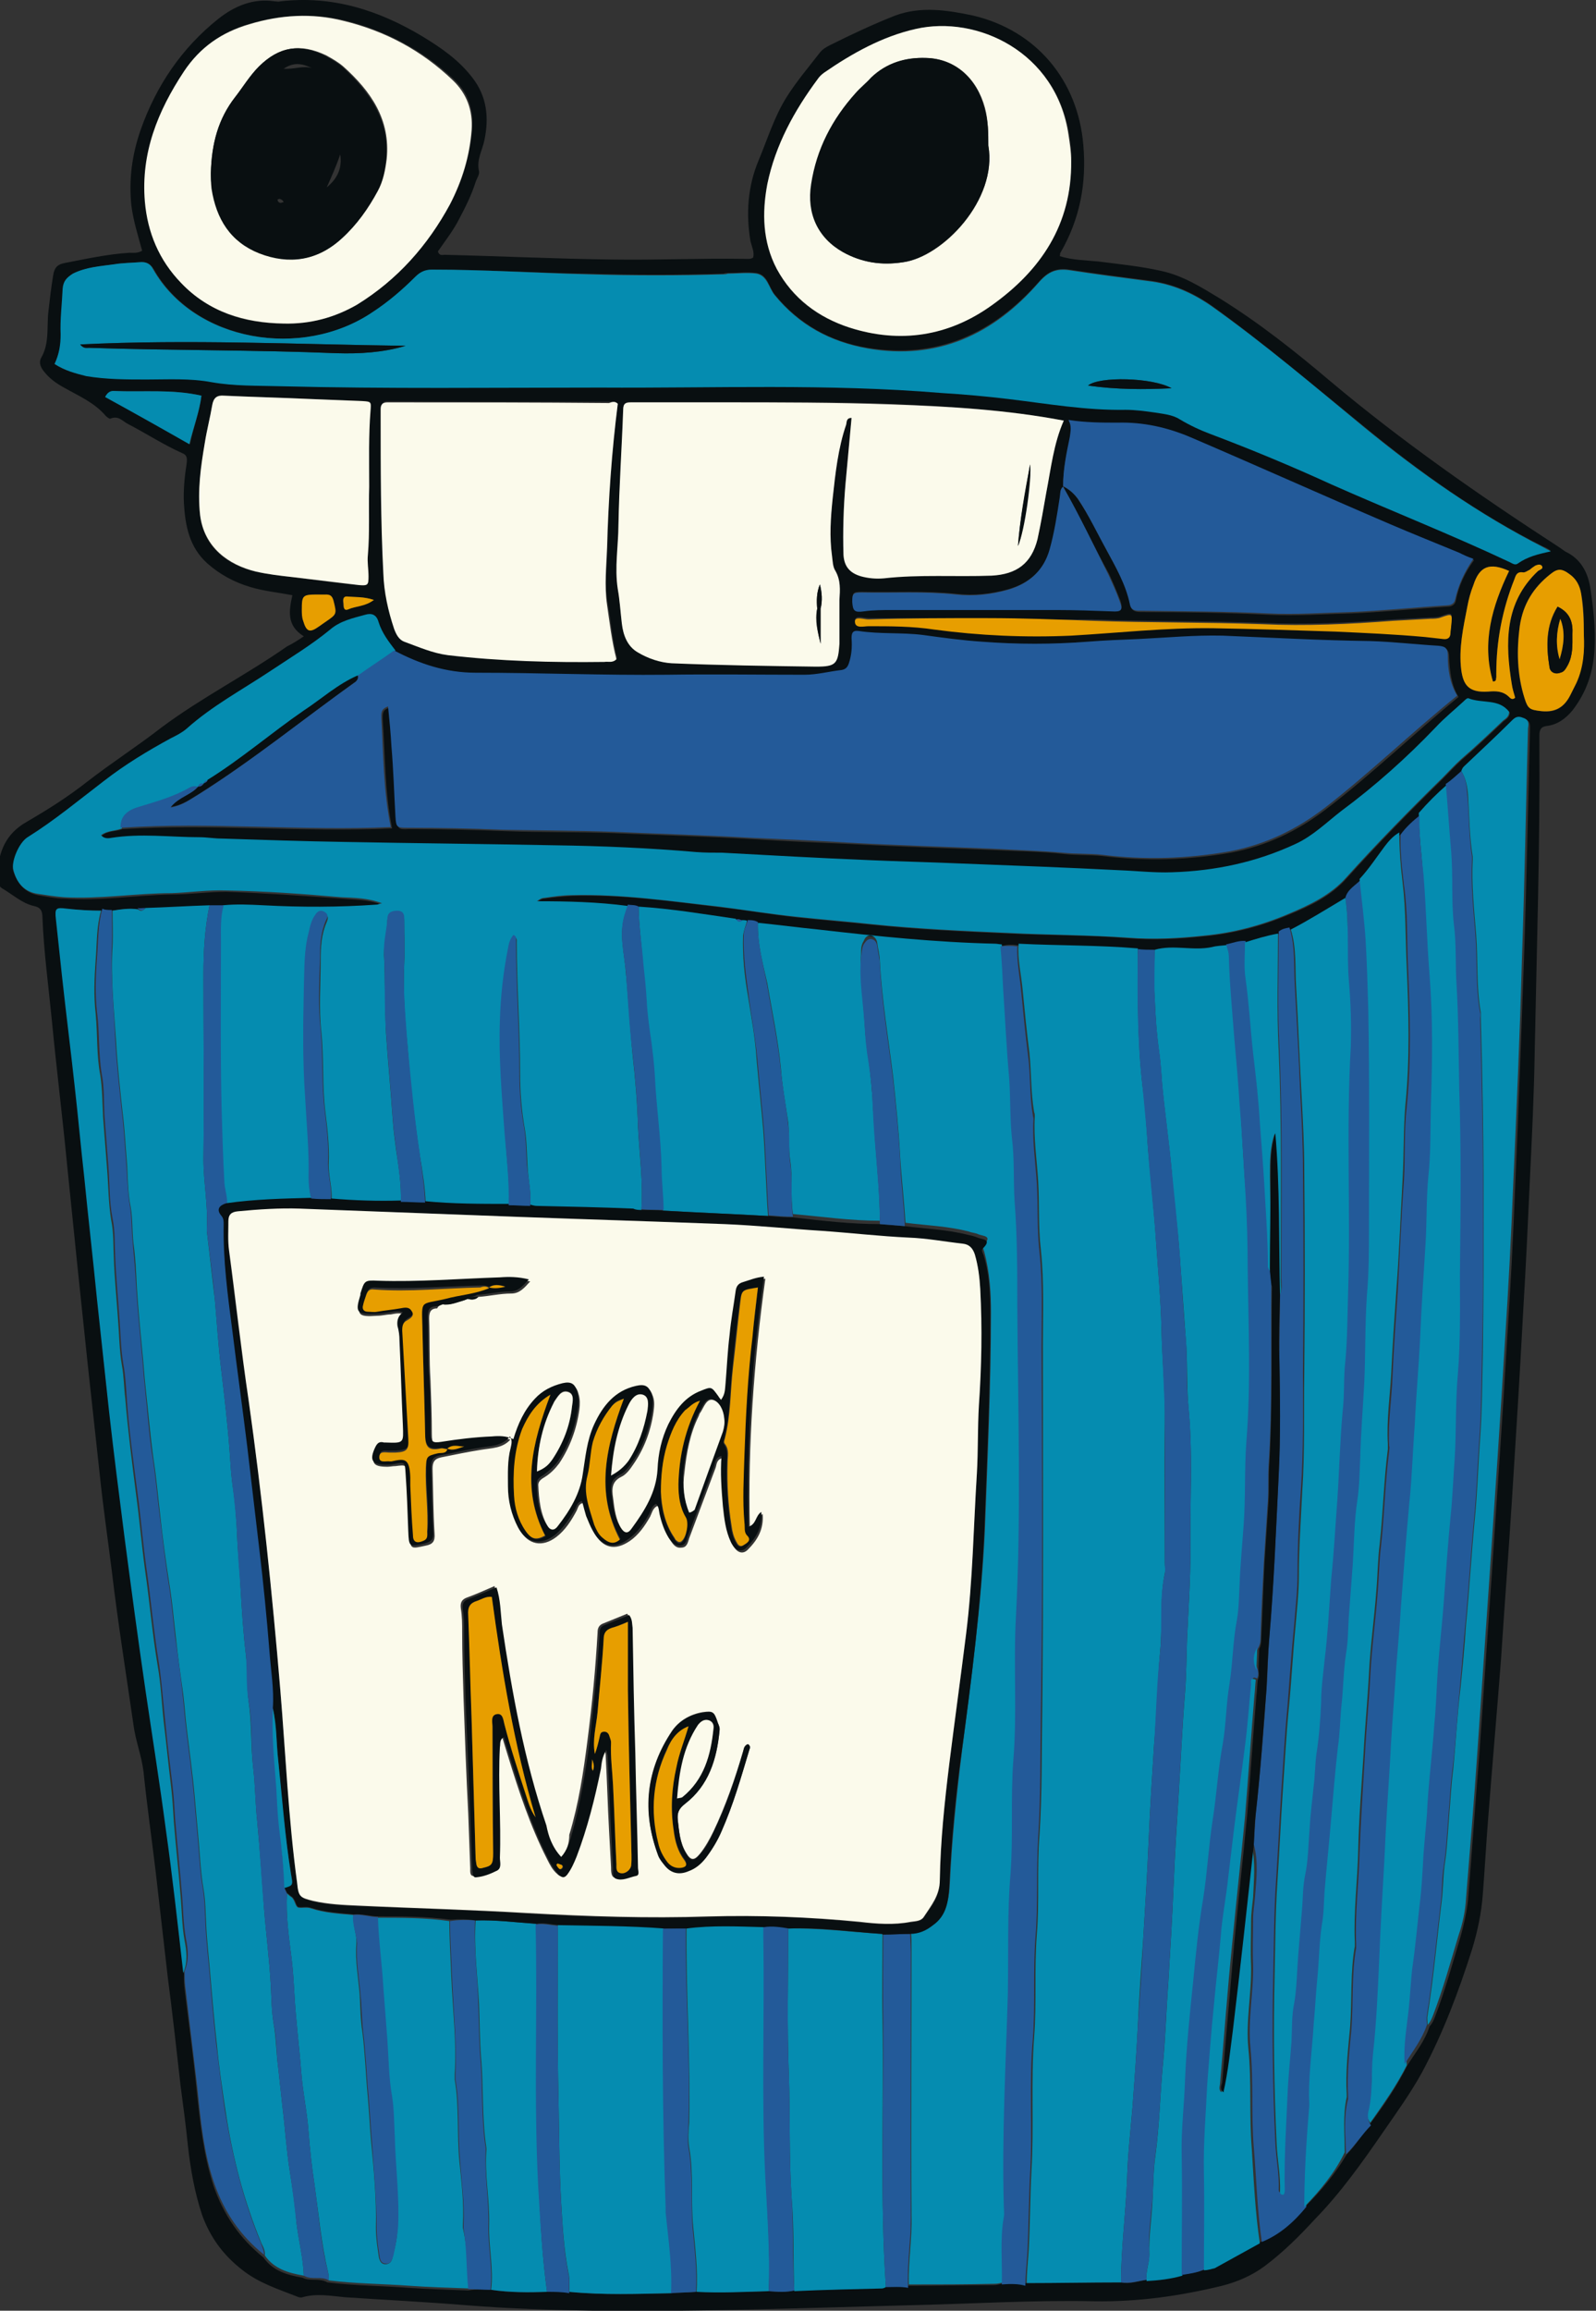 <?xml version="1.0" encoding="utf-8"?>
<!-- Generator: Adobe Illustrator 22.1.0, SVG Export Plug-In . SVG Version: 6.00 Build 0)  -->
<svg version="1.1" id="图层_1" xmlns="http://www.w3.org/2000/svg" xmlns:xlink="http://www.w3.org/1999/xlink" x="0px" y="0px"
	 viewBox="0 0 236.9 342.8" style="enable-background:new 0 0 236.9 342.8;" xml:space="preserve">
<rect x="0" y="0" width="236.9" height="342.8" fill="#333333" stroke="none"/>
<style type="text/css">
	.st0{fill:#090F11;}
	.st1{fill:#058CB0;}
	.st2{fill:#235A99;}
	.st3{fill:#FBFAEB;}
	.st4{fill:#E79E00;}
</style>
<g>
	<path class="st0" d="M45.1,94.4c-2.6-1.6-2.2-3.8-1.7-6.1c-2.1-0.4-4.2-0.6-6.2-1.2c-2.4-0.7-4.6-1.9-6.4-3.5
		c-2.7-2.4-3.3-5.6-3.5-8.9c-0.1-2,0.1-4,0.4-5.9c0.1-0.8,0.1-1.3-0.7-1.6c-2.7-1.2-5.3-2.9-8-4.3c-0.8-0.4-1.4-1.3-2.6-0.8
		c-0.1,0.1-0.5-0.2-0.7-0.4c-1.7-2-4.1-3-6.2-4.2c-1.1-0.6-2.1-1.3-2.9-2.3c-0.5-0.6-0.9-1.3-0.5-2.1c1.3-2.2,0.8-4.7,1.1-7
		c0.2-1.8,0.4-3.5,0.7-5.3c0.2-1.2,0.7-1.6,1.8-1.8c3.1-0.6,6.3-1.3,9.5-1.5c0.6,0,1.2,0.1,1.9-0.3c-0.6-2.2-1.3-4.4-1.6-6.7
		c-0.4-3.9,0.1-7.6,1.4-11.3C23.2,12.7,27,7.1,32.4,2.8c2.4-1.9,5.2-3.1,8.4-2.6c0.3,0,0.5,0.1,0.8,0c7.7-0.9,14.6,1.3,21.1,5.2
		c2.8,1.7,5.4,3.5,7.4,6.1c2.2,2.8,2.5,6,1.8,9.3c-0.3,1.5-1.2,2.9-0.8,4.6c0.1,0.5-0.3,1-0.5,1.6c-0.6,1.9-1.5,3.7-2.4,5.4
		c-0.9,1.8-2.1,3.3-3.2,4.9c0.2,0.7,0.7,0.5,1,0.5c8.3,0.2,16.6,0.6,24.9,0.7c6.5,0.1,13-0.2,19.5-0.1c0.5,0,1,0.1,1.4-0.2
		c0.2-0.8-0.2-1.6-0.4-2.4c-0.7-4.1-0.4-8.2,1.2-12c1.3-3.1,2.3-6.4,4.1-9.3c1.5-2.4,3.3-4.5,5-6.7c0.4-0.5,0.9-0.8,1.5-1.1
		c3.2-1.6,6.4-3.1,9.7-4.4c3.8-1.4,7.7-0.8,11.5,0c9.4,2.2,15.6,9.6,16.4,19.2c0.5,5.7-0.5,11-3.4,16c-0.1,0.1,0,0.3-0.1,0.5
		c1.9,0.6,3.8,0.6,5.8,0.8c3.1,0.4,6.2,0.7,9.3,1.4c3.2,0.7,5.9,2.4,8.7,4.1c5.8,3.6,11.1,7.8,16.3,12.2c10.7,9,22.2,17,33.9,24.6
		c0.5,0.3,0.9,0.7,1.4,0.9c2.2,1.2,3.1,3.3,3.4,5.5c0.5,3.5,0.9,7.1,0.4,10.6c-0.4,2.7-1.4,5.1-3.1,7.3c-1,1.2-2.2,2.1-3.8,2.3
		c-0.9,0.1-1.1,0.6-1.1,1.4c0,0.3,0,0.7,0,1c0.1,15.4-0.4,30.7-0.7,46.1c-0.1,6.2-0.4,12.3-0.7,18.5c-0.3,6.6-0.6,13.1-1,19.7
		c-0.5,9.5-1.1,19-1.7,28.5c-0.5,7.8-1.1,15.6-1.6,23.3c-0.6,7.8-1.3,15.7-1.9,23.5c-0.3,3.7-0.5,7.5-0.8,11.3
		c-0.2,2.8-0.8,5.6-1.6,8.2c-2,6.3-4.3,12.4-7.4,18.2c-1.7,3.1-3.8,6-5.8,8.9c-3.1,4.5-6.3,9-10.1,12.9c-2.3,2.5-4.7,4.9-7.5,7
		c-1.9,1.4-4,2.3-6.3,2.9c-6.2,1.5-12.4,2.4-18.9,2.3c-9.3-0.2-18.6,0.4-27.9,0.6c-15.5,0.4-31,1-46.5,0.8
		c-6.2-0.1-12.5-0.3-18.7-0.8c-6.1-0.5-12.2-0.8-18.2-1.2c-2.1-0.2-4.2-0.6-6.3,0c-0.2,0.1-0.6,0-0.8-0.1c-2.8-1.1-5.7-2-8.2-4
		c-2.8-2.2-4.7-4.8-5.9-8.1c-1.1-3.3-1.7-6.7-2.1-10.2c-0.3-3-0.7-6-1.1-9c-0.6-5.4-1.2-10.7-1.9-16.1c-0.6-5.2-1.2-10.5-1.8-15.7
		c-0.6-5-1.3-9.9-1.8-14.8c-0.3-2.4-1.2-4.6-1.5-7c-1.1-7.6-2.3-15.1-3.2-22.7c-0.6-4.8-1.3-9.6-1.8-14.4c-0.6-5.5-1.2-11-1.8-16.5
		c-0.5-4.8-1-9.5-1.5-14.3c-0.5-4.9-1-9.8-1.5-14.7c-0.7-7.3-1.6-14.5-2.3-21.8c-0.5-5.1-1.2-10.2-1.4-15.3c0-1-0.3-1.5-1.3-1.7
		c-1.7-0.4-3-1.6-4.5-2.5c-0.8-0.4-1-1.3-0.9-2.2c0.2-3.3,1.2-6,4.4-7.8c3.1-1.8,6.1-3.7,8.9-5.9c3.6-2.8,7.5-5.3,11.1-8.1
		c5.9-4.4,12.6-7.8,18.6-12C43.6,95.4,44.2,95,45.1,94.4z M227.1,84.5c-0.4,0.2-0.8,0.5-1.1,0.4c-0.8-0.1-1,0.4-1.2,1
		c-1.8,4.5-2.7,9.2-2.7,14c0,0.2,0,0.4,0,0.6c-0.1,0.2,0.1,0.6-0.5,0.6c-1.7-5.8-0.1-11.2,2.4-16.4c-2.9-1.3-4.4-0.7-5.3,2.1
		c-0.4,1-0.7,2.1-0.9,3.2c-0.6,3.1-1.3,6.2-0.9,9.4c0.3,2.1,1,3.4,4,3.2c1.1-0.1,2.2-0.1,3.1,0.8c0.2,0.2,0.5,0.5,0.9,0.1
		c-0.2-0.7-0.4-1.3-0.5-2c-1-6.1-1.1-12.1,3.9-16.8c0.3-0.2,0.8-0.3,0.6-0.7c-0.1-0.4-0.6-0.2-0.8-0.1
		C227.6,84.1,227.4,84.3,227.1,84.5z M72.9,339.7c2.7,0.4,5.5,0.4,8.3,0.3c1.1,0,2.2,0,3.3,0c5.1,0.5,10.1,0.3,15.2,0.2
		c1.2-0.1,2.5-0.1,3.7-0.2c3.6,0.1,7.1,0,10.7-0.1c1.3,0.1,2.5,0.1,3.8-0.1c4.3-0.1,8.7-0.2,13-0.4c0.2,0,0.4-0.1,0.6-0.2
		c1.1,0,2.2,0,3.2-0.1c4.3,0,8.6-0.1,12.8-0.1c0.4,0,0.8-0.1,1.2-0.2c1.2,0,2.4,0,3.7-0.1c4.7,0,9.3-0.1,14-0.1
		c1.3,0.3,2.5-0.2,3.8-0.4c1.8-0.1,3.6-0.3,5.3-0.8c1.1-0.1,2.2-0.3,3.3-0.7c0.6,0,1.1-0.1,1.6-0.4c2.2-1.2,4.5-2.5,6.7-3.7
		c2.7-1.2,4.8-3,6.6-5.2c2.4-2.4,4.5-4.9,6.2-7.8c1.4-1.4,2.4-3.1,3.6-4.7c2-2.7,3.9-5.5,5.4-8.5c1.2-1.9,2.6-3.6,3.3-5.8
		c0.4-0.4,0.6-0.9,0.8-1.4c1.5-3.9,2.6-7.9,3.8-11.9c0.5-1.8,0.9-3.6,1.1-5.4c0.6-7.3,1.1-14.6,1.7-21.9c0.6-8.7,1.2-17.4,1.8-26
		c0.8-11.7,1.6-23.4,2.3-35.1c0.5-7.6,0.9-15.2,1.2-22.8c0.5-11.2,0.9-22.3,1.3-33.5c0.4-11.4,0.6-22.9,0.9-34.3
		c0-0.7,0.1-1.3-0.7-1.6c-0.8-0.3-1.3,0-1.8,0.5c-2.3,2.2-4.7,4.4-7,6.7c-0.2,0.2-0.3,0.4-0.4,0.7c-0.8,0.5-1.4,1.2-2,2
		c-1.5,1.3-2.9,2.8-4.2,4.2c-1,0.9-2,1.8-2.8,2.8c-0.9,0.6-1.6,1.3-2.2,2.1c-1.2,1.7-2.3,3.4-3.7,4.8c-0.8,0.9-2,1.5-2.4,2.8
		c-2.7,1.6-5.4,3.3-8.3,4.6c-0.6,0.1-1.1,0.2-1.6,0.6c-1.7,0.3-3.3,0.7-4.9,1.3c-1-0.1-1.9,0.3-2.9,0.5c-0.7,0.1-1.5,0.1-2.2,0.3
		c-2.8,0.6-5.7-0.3-8.5,0.4c-0.8,0-1.6,0-2.5,0c-5.9-0.4-11.8-0.4-17.7-0.7c-0.8-0.2-1.7-0.2-2.5,0c-0.3,0-0.7-0.1-1-0.1
		c-8.8-0.2-17.5-1.1-26.2-2.1c-3-0.4-6-0.7-9-1c-0.5-0.3-1-0.2-1.5-0.3c-0.3,0-0.5,0-0.8-0.1c-0.3-0.2-0.6-0.3-0.9-0.2
		c-4.8-0.7-9.6-1.5-14.4-1.8c-0.5-0.3-1.1-0.3-1.7-0.2c-4.5-0.6-8.9-0.7-13.5-0.7c0.3-0.3,0.7-0.5,1.1-0.5c1.4-0.2,2.7-0.3,4.1-0.4
		c7.4-0.2,14.6,0.8,21.9,1.7c3.8,0.4,7.6,1.1,11.4,1.5c3.7,0.4,7.5,0.7,11.2,1.1c6.8,0.7,13.5,1,20.3,1.3c5.9,0.3,11.8,0.2,17.7,0.7
		c3.8,0.3,7.6,0.1,11.3-0.3c4.3-0.4,8.5-1.5,12.5-3.2c3.2-1.3,6.3-2.8,8.6-5.4c4.6-5.1,9.4-10,14.3-14.8c0.9-0.9,1.8-1.9,2.8-2.8
		c2.1-1.8,4.2-3.8,6.2-5.7c0.4-0.3,0.9-0.6,0.9-1.3c-1.6-2-4.1-1.1-6-2c-0.1-0.1-0.5,0.2-0.7,0.4c-1.4,1.3-2.9,2.5-4.2,3.9
		c-4.3,4.5-9,8.7-14,12.4c-2.2,1.7-4.2,3.7-6.8,4.9c-5.8,2.7-11.9,4-18.3,4.2c-2.6,0.1-5.2-0.2-7.8-0.3c-7.9-0.4-15.7-0.7-23.6-1
		c-4.5-0.2-9-0.3-13.6-0.5c-7.3-0.3-14.5-0.8-21.8-1.1c-1.3-0.1-2.6,0-3.9-0.1c-7-0.6-14-0.9-20.9-1c-10.5-0.2-21-0.3-31.4-0.5
		c-6-0.1-12.1-0.3-18.1-0.5c-1.1,0-2.2-0.2-3.3-0.2c-4.4,0-8.8-0.6-13.1,0.1c-0.6,0.1-1.1,0.1-1.5-0.4c0.9-0.8,2.1-0.6,3.1-1
		c13.3-0.8,26.7,0.5,40-0.1c-1.1-5.4-1-10.8-1.4-16.2c0-0.7-0.1-1.4,1-1.7c0.2,2,0.4,4,0.5,5.9c0.2,3.5,0.4,7,0.6,10.5
		c0.1,1.5,0.2,1.7,1.7,1.6c4.8,0,9.6,0.1,14.4,0.3c5.4,0.2,10.8,0.1,16.2,0.3c6.9,0.3,13.8,0.5,20.7,0.9c4.7,0.3,9.4,0.5,14.1,0.7
		c7.1,0.4,14.2,0.6,21.3,0.9c3.6,0.2,7.1,0.2,10.7,0.6c1.9,0.2,3.8,0.1,5.7,0.3c6.4,0.8,12.7,0.6,19-0.5c5.3-1,9.9-3.2,14.2-6.5
		c6.8-5.2,13-11.2,19.6-16.6c-1.1-1.8-1.3-3.8-1.4-5.9c0-1.1-0.4-1.4-1.4-1.5c-3.4-0.2-6.8-0.7-10.2-0.7c-7.3-0.2-14.5-0.5-21.8-0.8
		c-4.2-0.2-8.4,0.2-12.5,0.5c-2.5,0.1-5.1,0.3-7.6,0.4c-5.2,0.4-10.4,0.4-15.6,0c-2.9-0.2-5.9-0.6-8.8-1c-3.2-0.4-6.4-0.1-9.6-0.6
		c-0.9-0.1-1.1,0.4-1,1.1c0,1.2,0,2.5-0.4,3.7c-0.2,0.6-0.5,0.9-1.1,1c-1.8,0.3-3.6,0.7-5.5,0.7c-6.8,0-13.6,0-20.4,0
		c-9.5,0.1-18.9-0.3-28.4-0.3c-4.4,0-8.3-1.3-12.1-3.3c-1-1.3-2-2.6-2.5-4.2c-0.3-1.1-1-1.3-2-1.1c-1.8,0.5-3.7,1-5.2,2.2
		c-2.7,2.3-5.8,4.2-8.8,6.1c-4.2,2.8-8.7,5.2-12.5,8.6c-0.6,0.6-1.5,1-2.3,1.4c-3.4,1.9-6.7,3.9-9.9,6.3c-3.8,2.8-7.4,5.9-11.4,8.4
		c-1.3,0.8-2.5,3.7-2.1,4.9c0.6,1.8,1.7,3.1,3.6,3.5c1.3,0.2,2.6,0.5,3.9,0.5c5.3,0.4,10.6-0.5,16-0.6c2.7,0,5.4-0.4,8.1-0.4
		c5.7,0.2,11.4,0.6,17,1c1.9,0.2,3.9,0.1,6.1,0.9c-0.4,0.1-0.6,0.2-0.8,0.2c-5.6,0.4-11.2,0.4-16.8,0.1c-2-0.1-4-0.2-6,0
		c-0.7,0-1.4,0-2.1,0c-3.2,0.1-6.3,0.3-9.5,0.4c-0.4,0-0.8,0-1.2,0c-1.3-0.2-2.5,0.1-3.8,0.2c-0.5,0-1.1,0-1.6,0
		c-1.6,0-3.3-0.1-4.9-0.2c-1.6-0.2-1.8-0.1-1.6,1.6c0.3,2.8,0.6,5.6,0.9,8.4c0.6,5.5,1.3,11,1.9,16.5c0.5,4.4,0.9,8.8,1.4,13.3
		c0.6,6.1,1.3,12.1,1.9,18.2c0.6,5.6,1.1,11.2,1.8,16.7c0.7,6.3,1.5,12.5,2.3,18.7c1,7.5,2,15,3.1,22.6c1,6.8,2.1,13.6,3,20.5
		c1,7.1,1.7,14.3,2.6,21.4c0,0.8,0,1.5,0.1,2.3c0.6,5,1.3,10,1.8,15.1c0.5,4.7,1,9.5,2.5,14.1c1.5,4.3,3.9,7.8,7.4,10.6
		c1.4,2,3.5,2.6,5.8,3c1.1,0.6,2.5,0,3.7,0.7c4,0.5,8,0.5,12,0.8c3,0.2,6,0.3,8.9,0.4C70.8,339.6,71.9,339.6,72.9,339.7z
		 M157.8,72.2c1,0.4,1.7,1.1,2.3,2c1.6,2.4,2.9,5,4.2,7.5c1.4,2.6,2.9,5.1,3.5,8.1c0.2,1,1,1,1.8,1c6.2,0,12.5,0.1,18.7,0.4
		c4.1,0.2,8.2-0.1,12.3-0.2c4.8-0.2,9.5-0.7,14.3-1c0.6,0,1.1-0.3,1.2-0.9c0.4-2.1,1.3-4.1,2.7-6c-0.8-0.4-1.5-0.7-2.1-0.9
		c-3.5-1.4-7-2.8-10.4-4.3c-9.8-4.2-19.5-8.6-29.4-12.8c-3.5-1.5-7.1-2.3-10.9-2.2c-2.4,0-4.8,0.1-7.3-0.4c0.5,0.9,0.3,1.7,0.2,2.5
		C158.3,67.3,157.8,69.7,157.8,72.2c-0.5,0.4-0.3,1-0.4,1.5c-0.4,2.6-0.7,5.1-1.5,7.7c-0.9,3.2-3.1,5.1-6.2,6
		c-2.5,0.7-5.1,1-7.7,0.7c-4.7-0.5-9.3-0.2-14-0.3c-1.4,0-1.5,0.1-1.4,1.4c0,1.3,0.3,1.6,1.7,1.4c1.4-0.2,2.9-0.2,4.3-0.2
		c8.1,0,16.2,0,24.3,0c2.7,0,5.5,0.1,8.2,0.2c1.4,0.1,1.6-0.2,1.2-1.5c-0.5-1.3-1.1-2.7-1.7-4C162.2,80.8,160.2,76.4,157.8,72.2z
		 M8.1,54c1.5,1,3.1,1.4,4.7,1.7c3,0.5,6,0.4,9,0.5c3.2,0,6.5-0.2,9.6,0.4c3.4,0.7,6.8,0.5,10.2,0.6c15.8,0.4,31.7,0.2,47.5,0.2
		c16.9,0,33.7-0.7,50.6,0.8c3.3,0.3,6.7,0.5,10,0.9c5.8,0.7,11.5,1.7,17.4,1.6c1.4,0,2.9,0.2,4.3,0.4c1.3,0.2,2.6,0.4,3.7,1
		c1.5,0.9,3,1.6,4.6,2.2c6.1,2.3,12.1,4.8,18,7.5c8.8,3.9,17.7,7.4,26.4,11.5c0.4,0.2,0.8,0.5,1.2,0.2c1.4-1,3-1.4,4.9-1.8
		c-0.6-0.4-0.8-0.5-1.1-0.6c-9.6-4.8-18.3-11-26.6-17.8c-7.5-6.1-14.9-12.4-22.7-18c-2.9-2-5.9-3.3-9.4-3.7c-3.9-0.5-7.7-1-11.6-1.6
		c-1.9-0.3-3.2,0.2-4.6,1.8c-6.7,7.6-15,11.5-25.4,9.8c-5.5-0.9-10.2-3.5-13.8-7.9c-0.9-1.1-1-2.9-2.7-3.2c-1.4-0.2-2.9,0-4.3,0
		c-0.2,0-0.4,0-0.6,0.1c-6.7,0.2-13.4,0.2-20.1,0C79.6,40.5,71.9,40,64.2,40c-1.1,0-1.8,0.4-2.5,1.1c-1.9,2-4,3.7-6.3,5.2
		c-10.5,7.1-26.5,4.4-32.6-6.4c-0.5-0.8-1.1-1.1-2-1c-1.2,0.1-2.5,0.1-3.7,0.3c-2.1,0.3-4.2,0.4-6.2,1.4c-1,0.5-1.5,1.1-1.5,2.2
		c-0.1,2.3-0.4,4.5-0.3,6.8C9.1,51.1,8.8,52.5,8.1,54z M157.9,62.4c-8.4-1.6-16.9-2.1-25.5-2.5c-8.4-0.3-16.9-0.3-25.3-0.3
		c-4.5,0-8.9,0-13.4,0c-0.8,0-1.1,0.2-1.2,1.1c-0.2,5.7-0.5,11.4-0.7,17c-0.1,3.2-0.6,6.4-0.1,9.6c0.3,1.7,0.4,3.4,0.6,5.1
		c0.2,1.7,0.8,3.4,2.4,4.3c1.5,0.9,3.3,1.5,5,1.6c7.1,0.3,14.2,0.4,21.4,0.5c2.9,0,3.3-0.4,3.5-3.4c0-0.5,0-1,0-1.4
		c0-1.7-0.1-3.4,0-5.1c0-1.5,0.2-2.9-0.6-4.3c-0.4-0.6-0.4-1.4-0.5-2.2c-0.4-2.9-0.2-5.7,0.1-8.6c0.4-3.7,0.8-7.4,2-10.9
		c0.1-0.4,0-1,0.8-1c-0.3,3.3-0.6,6.6-0.9,9.8c-0.3,3.5-0.4,7-0.3,10.5c0.1,1.8,0.9,2.8,2.6,3.2c1.1,0.3,2.2,0.5,3.4,0.3
		c5.3-0.6,10.7-0.2,16-0.4c3.7-0.2,5.9-1.8,6.8-5.4c0.5-2.3,0.9-4.6,1.3-6.9C156,69.5,156.3,65.8,157.9,62.4z M91.7,59.9
		c-0.4-0.4-0.8-0.3-1.2-0.3c-10.7,0-21.4,0-32.1-0.1c-0.3,0-0.5,0-0.8,0c-0.7,0-1,0.4-1,1c0,0.3,0,0.7,0,1c0,7.8,0,15.6,0.4,23.4
		c0.1,2.8,0.8,5.6,1.6,8.2c0.3,0.8,0.6,1.6,1.5,1.9c2.1,0.8,4.2,1.7,6.5,2c7.7,0.9,15.4,1.1,23.2,1c0.6,0,1.2,0.2,1.8-0.4
		c-0.7-2.7-0.9-5.4-1.4-8.1c-0.5-2.8-0.1-5.6,0-8.4C90.3,74.1,90.8,67,91.7,59.9z M42.1,48c3.9,0.1,7.6-0.9,11-3
		c6-3.6,10.5-8.7,13.8-14.9c1.8-3.4,2.9-7.1,3.2-11c0.2-2.9-0.6-5.4-2.8-7.4C62.7,7.4,57.2,4.5,51.1,3c-4.7-1.1-9.4-0.8-14,0.5
		c-4.1,1.2-7.3,3.4-9.7,7c-3.9,5.9-6.3,12.1-5.8,19.3c0.4,4.7,2.1,8.7,5.4,12.1C31.1,46.4,36.3,48,42.1,48z M159,23.9
		c0.1-1.3-0.1-2.6-0.3-3.9C156.8,7.7,145,2.2,135.9,4.3c-4.9,1.1-9.4,3.6-13.6,6.5c-0.3,0.2-0.6,0.5-0.9,0.9
		c-3.4,4.8-6.3,9.8-7.5,15.6c-0.9,4.3-0.7,8.6,1.4,12.6c2.3,4.4,6.1,7.2,10.8,8.7c7.5,2.4,14.6,1.3,21.1-3.3
		C154.5,40.1,159,33.3,159,23.9z M54.8,72.2c0-3.9-0.1-7.6,0.2-11.3c0.1-1.3,0.1-1.4-1.2-1.4c-2.5-0.1-5.1-0.2-7.6-0.3
		c-4.3-0.2-8.6-0.3-12.9-0.5c-1.1-0.1-1.6,0.3-1.8,1.4c-0.3,1.9-0.8,3.7-1.1,5.6c-0.5,3.6-1.1,7.1-0.7,10.7c0.5,4.8,4.1,7.5,8.3,8.4
		c1.7,0.4,3.5,0.6,5.3,0.8c3.3,0.4,6.6,0.9,10,1.2c1.3,0.1,1.4,0,1.4-1.3c0-1-0.3-2.1-0.1-3.1C54.9,79,54.7,75.5,54.8,72.2z
		 M146.6,92c0-0.1,0-0.2,0-0.3c-5.9,0-11.8,0-17.7,0c-0.7,0-1.9-0.5-2,0.3c0,1.1,1.3,0.7,2,0.7c3.3,0,6.6,0.1,9.8,0.5
		c6.7,0.9,13.5,1.3,20.3,0.9c7.1-0.3,14.1-1.1,21.1-1.1c6,0.1,12.1,0.3,18.1,0.5c4.5,0.1,8.9,0.3,13.3,0.8c0.9,0.1,1.8,0.2,2.7,0.3
		c0.7,0.1,1-0.2,1.1-0.9c0-0.3,0-0.7,0.1-1c0.2-1.9,0.2-1.9-1.5-1.3c-0.5,0.2-1.1,0.2-1.6,0.2c-1.8,0.1-3.7,0.2-5.5,0.3
		c-6.5,0.5-13,0.8-19.5,0.5c-8.4-0.3-16.7-0.2-25.1-0.5C157,91.9,151.8,92,146.6,92z M235.1,94.3c0-2.4,0-4.3-0.4-6.2
		c-0.2-1.2-0.8-2.2-1.7-2.9c-1.2-0.9-1.8-0.8-2.9,0c-2.5,1.9-4,4.4-4.5,7.6c-0.5,3.6-0.5,7.2,0.7,10.8c0.5,1.6,0.8,1.7,2.5,1.9
		c2.1,0.3,3.4-0.6,4.3-2.4c0.3-0.6,0.6-1.2,0.9-1.8C235,98.9,235.2,96.4,235.1,94.3z M29.9,58.7c-4.4-1-8.7-0.5-13-0.7
		c-0.5,0-1,0.3-1.2,0.9c4.2,2.3,8.2,4.6,12.5,7C28.7,63.4,29.6,61.2,29.9,58.7z M47.2,88.2c-2.3,0-2.4,0.1-2.4,2.3
		c0,0.5,0.1,1.1,0.2,1.6c0.5,1.6,1,1.8,2.4,0.8c0.3-0.2,0.6-0.5,1-0.7c1.6-1.1,1.6-1.1,1.1-3.1c-0.2-0.7-0.5-0.9-1.1-0.9
		C48,88.3,47.6,88.2,47.2,88.2z M55.5,89c-1.5-0.5-2.8-0.4-4-0.5c-0.7,0-0.6,0.6-0.6,1c0.1,0.4,0,1.1,0.7,0.9
		C52.8,89.9,54.1,90,55.5,89z"/>
	<path class="st1" d="M33.1,134.3c2-0.2,4-0.1,6,0c5.6,0.3,11.2,0.3,16.8-0.1c0.2,0,0.3-0.1,0.8-0.2c-2.1-0.8-4.1-0.8-6.1-0.9
		c-5.7-0.5-11.3-0.9-17-1c-2.7-0.1-5.4,0.3-8.1,0.4c-5.3,0-10.6,0.9-16,0.6c-1.3-0.1-2.6-0.3-3.9-0.5c-2-0.3-3.1-1.6-3.6-3.5
		c-0.4-1.2,0.8-4.1,2.1-4.9c4-2.5,7.6-5.5,11.4-8.4c3.1-2.4,6.4-4.4,9.9-6.3c0.8-0.4,1.6-0.8,2.3-1.4c3.8-3.4,8.3-5.8,12.5-8.6
		c3-2,6-3.8,8.8-6.1c1.5-1.3,3.4-1.7,5.2-2.2c1-0.3,1.7,0,2,1.1c0.5,1.6,1.5,2.9,2.5,4.2c-1.8,1.3-3.7,2.5-5.5,3.8
		c-3,1.3-5.4,3.4-8,5.3c-4.8,3.4-9.3,7.2-14.3,10.3c-0.3,0-0.4,0.1-0.5,0.4l0,0c-0.4,0-0.7,0-0.8,0.5l0,0c-0.4-0.1-0.8-0.1-1.2,0.1
		c-2.4,1.4-5,2.1-7.6,2.9c-1.4,0.4-2.8,1.2-2.7,3.1c-1,0.4-2.2,0.3-3.1,1c0.4,0.5,1,0.5,1.5,0.4c4.4-0.7,8.8-0.1,13.1-0.1
		c1.1,0,2.2,0.2,3.3,0.2c6,0.2,12.1,0.4,18.1,0.5c10.5,0.2,21,0.3,31.4,0.5c7,0.1,14,0.4,20.9,1c1.3,0.1,2.6,0.1,3.9,0.1
		c7.3,0.4,14.5,0.8,21.8,1.1c4.5,0.2,9,0.3,13.6,0.5c7.9,0.3,15.8,0.6,23.6,1c2.6,0.1,5.2,0.4,7.8,0.3c6.4-0.2,12.5-1.5,18.3-4.2
		c2.6-1.2,4.6-3.2,6.8-4.9c5-3.7,9.7-7.9,14-12.4c1.3-1.4,2.8-2.6,4.2-3.9c0.2-0.2,0.5-0.5,0.7-0.4c2,0.8,4.5,0,6,2
		c0,0.7-0.5,1-0.9,1.3c-2,1.9-4.1,3.9-6.2,5.7c-1,0.9-1.8,1.8-2.8,2.8c-4.9,4.8-9.7,9.7-14.3,14.8c-2.3,2.6-5.5,4.1-8.6,5.4
		c-4,1.7-8.2,2.8-12.5,3.2c-3.7,0.4-7.5,0.6-11.3,0.3c-5.9-0.4-11.8-0.4-17.7-0.7c-6.8-0.3-13.5-0.6-20.3-1.3
		c-3.7-0.4-7.5-0.7-11.2-1.1c-3.8-0.4-7.6-1-11.4-1.5c-7.3-0.8-14.5-1.9-21.9-1.7c-1.4,0-2.7,0.2-4.1,0.4c-0.4,0-0.7,0.2-1.1,0.5
		c4.5,0,9,0.1,13.5,0.7c-0.1,0.4-0.3,0.8-0.4,1.2c-1,2.9-0.1,5.8,0.1,8.7c0.4,4.1,0.6,8.1,1,12.2c0.4,3.5,0.7,7.1,0.8,10.6
		c0.2,4.2,0.8,8.3,0.5,12.5c-0.4,0-0.8,0.1-1.2,0.1c-4.8-0.3-9.5-0.3-14.3-0.4c-0.3,0-0.7-0.1-1-0.2c0.2-2.1-0.3-4.1-0.4-6.1
		c-0.1-1.8-0.1-3.7-0.4-5.5c-0.5-2.8-0.7-5.6-0.7-8.3c0-6.5-0.5-13-0.5-19.5c0-0.2,0.1-0.5-0.4-0.8c-0.5,0.5-0.6,1.3-0.8,2
		c-0.7,3.5-1.1,7.1-1.2,10.7c-0.2,5.6,0.3,11.2,0.7,16.8c0.2,3.5,0.7,7.1,0.6,10.6c-4.1,0-8.3,0-12.4-0.4c-0.1-2.5-0.5-4.9-0.9-7.3
		c-0.8-5.3-1.4-10.7-1.8-16c-0.4-4.1-0.7-8.2-0.5-12.3c0.1-2.1,0-4.2,0-6.4c0-0.6,0-1.3-0.9-1.3c-0.9-0.1-1.5,0.2-1.6,1.2
		c0,1.7-0.5,3.4-0.5,5.1c0.2,3.9,0.1,7.8,0.3,11.7c0.3,4.3,0.7,8.6,1,12.8c0.1,1.5,0.3,3,0.5,4.5c0.4,2.6,0.8,5.2,0.7,7.9
		c-3.5,0.1-6.9,0-10.3-0.3c0.2-1.9-0.5-3.8-0.4-5.7c0.1-2.5-0.2-5.1-0.5-7.5c-0.5-4-0.2-7.9-0.6-11.9c-0.4-3.5-0.1-7.1-0.1-10.7
		c0-1.9,0.1-3.8,0.9-5.6c0.2-0.5,0.3-0.9-0.2-1.2c-0.6-0.3-1.1-0.1-1.4,0.4c-0.5,0.8-0.7,1.8-1,2.7c-0.7,2.7-0.6,5.4-0.7,8.1
		c-0.2,5.5-0.2,10.9,0.2,16.4c0.3,3.9,0.6,7.8,0.5,11.7c0,1.1,0.1,2.2,0.4,3.2c-4.3,0.1-8.5,0.3-12.7,0.8c0.1-1.2-0.3-2.3-0.4-3.4
		c-0.1-3.5-0.3-7.1-0.4-10.6c-0.2-8.3-0.1-16.5-0.1-24.8C32.7,138,32.6,136.1,33.1,134.3z"/>
	<path class="st2" d="M17.9,122.8c-0.1-1.9,1.3-2.7,2.7-3.1c2.6-0.8,5.2-1.5,7.6-2.9c0.4-0.2,0.8-0.2,1.2-0.1
		c-1,1.3-2.9,1.6-4.1,3.1c1.8-0.3,2.9-1.2,4.1-1.9c8.1-5.1,15.5-11.2,23.3-16.7c0.3-0.2,0.4-0.5,0.3-0.9c1.8-1.3,3.7-2.5,5.5-3.8
		c3.8,2,7.7,3.3,12.1,3.3c9.5,0,18.9,0.4,28.4,0.3c6.8-0.1,13.6,0,20.4,0c1.9,0,3.7-0.5,5.5-0.7c0.6-0.1,0.9-0.4,1.1-1
		c0.4-1.2,0.5-2.4,0.4-3.7c0-0.7,0.1-1.2,1-1.1c3.2,0.5,6.4,0.2,9.6,0.6c2.9,0.4,5.8,0.8,8.8,1c5.2,0.4,10.4,0.4,15.6,0
		c2.5-0.2,5.1-0.3,7.6-0.4c4.2-0.2,8.3-0.6,12.5-0.5c7.3,0.3,14.5,0.7,21.8,0.8c3.4,0.1,6.8,0.5,10.2,0.7c1.1,0.1,1.4,0.4,1.4,1.5
		c0,2,0.3,4.1,1.4,5.9c-6.7,5.4-12.9,11.4-19.6,16.6c-4.3,3.3-8.9,5.5-14.2,6.5c-6.3,1.1-12.6,1.3-19,0.5c-1.9-0.2-3.8-0.1-5.7-0.3
		c-3.5-0.3-7.1-0.4-10.7-0.6c-7.1-0.3-14.2-0.5-21.3-0.9c-4.7-0.3-9.4-0.5-14.1-0.7c-6.9-0.4-13.8-0.6-20.7-0.9
		c-5.4-0.2-10.8-0.2-16.2-0.3c-4.8-0.2-9.6-0.3-14.4-0.3c-1.5,0-1.6-0.1-1.7-1.6c-0.2-3.5-0.3-7-0.6-10.5c-0.1-1.9-0.3-3.9-0.5-5.9
		c-1.1,0.4-1,1-1,1.7c0.3,5.4,0.3,10.8,1.4,16.2C44.6,123.3,31.2,121.9,17.9,122.8z"/>
	<path class="st1" d="M166.4,338.6c-4.7,0-9.3,0.1-14,0.1c0-1.6,0.2-3.3,0.3-4.9c0.2-3.9,0.2-7.8,0.4-11.7
		c0.4-6.6-0.1-13.3,0.4-19.9c0.4-5,0-10.1,0.4-15.2c0.4-4.9,0-9.8,0.4-14.8c0.4-6.1,0.3-12.2,0.4-18.3c0.2-18.1,0.1-36.2,0.1-54.3
		c0-4.7,0.2-9.4-0.3-14.2c-0.4-3.4-0.2-6.8-0.4-10.2c-0.2-3.2-0.7-6.4-0.5-9.6c0-0.2,0-0.4-0.1-0.6c-0.5-2.9-0.4-5.8-0.7-8.8
		c-0.4-3.1-0.7-6.2-1-9.3c-0.2-2.3-0.8-4.6-0.6-6.9c5.9,0.3,11.8,0.2,17.7,0.7c0,6.8-0.1,13.7,0.7,20.5c0.4,3,0.6,6.1,0.8,9.2
		c0.4,4.6,0.9,9.2,1.2,13.8c0.3,4.3,0.7,8.6,0.8,12.9c0.1,4.7,0.6,9.4,0.5,14.1c-0.1,6.9,0,13.7,0,20.6c0,0.5,0.1,1.1,0,1.6
		c-0.8,3.8-0.3,7.8-0.7,11.6c-0.4,4.6-0.5,9.3-0.9,13.9c-0.3,4.7-0.6,9.4-0.8,14.1c-0.2,4.8-0.5,9.7-0.8,14.5
		c-0.3,4.3-0.6,8.6-0.8,12.9c-0.2,4.1-0.5,8.2-0.8,12.2c-0.3,3.5-0.7,7.1-0.8,10.6C167.1,328.4,166.4,333.5,166.4,338.6z"/>
	<path class="st1" d="M8.1,54c0.7-1.5,0.9-2.9,0.9-4.4c-0.1-2.2,0.2-4.5,0.3-6.8c0.1-1.1,0.6-1.6,1.5-2.2c2-1,4.1-1.1,6.2-1.4
		c1.2-0.2,2.5-0.2,3.7-0.3c0.9-0.1,1.6,0.2,2,1c6.1,10.8,22.1,13.5,32.6,6.4c2.3-1.5,4.4-3.3,6.3-5.2c0.7-0.7,1.4-1.1,2.5-1.1
		c7.7,0,15.5,0.5,23.2,0.7c6.7,0.2,13.4,0.2,20.1,0c0.2,0,0.4,0,0.6-0.1c1.4,0,2.9-0.2,4.3,0c1.6,0.3,1.8,2.1,2.7,3.2
		c3.6,4.4,8.2,6.9,13.8,7.9c10.4,1.8,18.7-2.1,25.4-9.8c1.4-1.6,2.6-2.1,4.6-1.8c3.9,0.6,7.7,1.1,11.6,1.6c3.5,0.4,6.5,1.7,9.4,3.7
		c7.9,5.6,15.3,11.9,22.7,18c8.3,6.8,17,12.9,26.6,17.8c0.2,0.1,0.5,0.3,1.1,0.6c-1.9,0.4-3.5,0.8-4.9,1.8c-0.4,0.3-0.8,0-1.2-0.2
		c-8.7-4.1-17.6-7.6-26.4-11.5c-5.9-2.7-11.9-5.2-18-7.5c-1.6-0.6-3.1-1.3-4.6-2.2c-1.1-0.7-2.5-0.8-3.7-1c-1.4-0.2-2.9-0.4-4.3-0.4
		c-5.9,0.1-11.6-0.9-17.4-1.6c-3.3-0.4-6.7-0.7-10-0.9c-16.8-1.4-33.7-0.7-50.6-0.8c-15.8,0-31.7,0.2-47.5-0.2
		c-3.4-0.1-6.8,0-10.2-0.6c-3.2-0.6-6.4-0.4-9.6-0.4c-3,0-6,0-9-0.5C11.2,55.4,9.7,55,8.1,54z M60.2,51.3c-16-0.2-32-1-48.3-0.2
		c0.5,0.7,1,0.5,1.3,0.5C25.5,52,37.8,51.9,50,52.4C53.4,52.5,56.9,52.3,60.2,51.3z M173.9,57.6c-2.7-1.6-10.7-1.8-12.4-0.4
		C165.7,57.8,169.8,57.8,173.9,57.6z"/>
	<path class="st1" d="M112.5,136.9c3,0.3,6,0.7,9,1c8.7,1,17.4,1.9,26.2,2.1c0.3,0,0.7,0.1,1,0.1c0.1,2.1,0.2,4.2,0.4,6.3
		c0.3,4.4,0.5,8.9,0.9,13.3c0.2,2.9,0.1,5.9,0.4,8.8c0.3,3.1,0.2,6.3,0.4,9.4c0.4,5.2,0.4,10.4,0.4,15.6c0.1,15.3,0.5,30.7-0.2,46
		c-0.4,7.2,0.2,14.4-0.4,21.5c-0.4,5.5,0,11.1-0.4,16.6c-0.5,5.9-0.2,11.9-0.4,17.8c-0.2,10.5-0.8,21.1-0.6,31.6
		c0,0.5,0.1,1.1,0,1.6c-0.7,3.3-0.3,6.7-0.3,10c-0.4,0.1-0.8,0.2-1.2,0.2c-4.3,0.1-8.6,0.1-12.8,0.1c-0.1-3.4,0.5-6.8,0.4-10.2
		c-0.1-13.2,0-26.4,0-39.6c0-0.9,0-1.8-0.1-2.7c1.3,0,2.3-0.6,3.4-1.3c2-1.5,2.3-3.7,2.4-5.8c0.3-6.6,1-13.1,1.8-19.6
		c1.4-10.9,2.9-21.9,3.4-32.9c0.4-10.7,0.9-21.4,0.9-32.1c0-3-0.2-6-1-9c-0.1-0.3-0.3-0.7-0.1-1c1.4-1.4-0.1-1.3-0.8-1.6
		c-0.4-0.2-0.9-0.2-1.4-0.4c-3.1-0.8-6.2-0.9-9.4-1.3c-0.2-3.3-0.6-6.7-0.8-10c-0.2-3.8-0.6-7.6-1-11.4c-0.7-5.8-1.7-11.6-2-17.4
		c0-0.9-0.3-1.9-0.4-2.8c-0.1-0.5-0.4-0.9-0.9-1c-0.6-0.1-0.9,0.3-1.1,0.8c-0.4,0.6-0.4,1.3-0.4,2c-0.2,3.2,0.3,6.4,0.5,9.6
		c0.1,1.5,0.2,3,0.4,4.5c0.4,2.4,0.6,4.7,0.8,7.1c0.1,2.2,0.3,4.4,0.4,6.5c0.3,3.9,0.7,7.9,0.7,11.8c-4.3,0-8.6-0.6-12.9-1
		c-0.4-2.6,0-5.3-0.4-7.9c-0.3-1.9-0.1-3.8-0.3-5.7c-0.4-2.7-0.9-5.4-1.1-8.1c-0.4-4.2-1.3-8.3-2-12.5
		C113.3,143.2,112.4,140.1,112.5,136.9z"/>
	<path class="st1" d="M21.6,134.7c3.2-0.1,6.3-0.3,9.5-0.4c-0.7,3.4-0.9,6.8-0.9,10.2c0,9.2,0.1,18.4,0,27.5c0,3.4,0.7,6.8,0.5,10.2
		c0,0.1,0,0.3,0,0.4c0.4,3.4,0.8,6.9,1.2,10.3c0.3,3.3,0.5,6.7,0.9,10c0.5,4.2,1,8.4,1.3,12.6c0.1,1.6,0.2,3.1,0.4,4.7
		c0.4,2.6,0.6,5.1,0.7,7.7c0.1,2.5,0.4,5,0.5,7.6c0.2,3.3,0.4,6.7,0.8,10c0.3,2.3,0.1,4.7,0.4,6.9c0.5,3.3,0.3,6.7,0.7,10
		c0.3,2.6,0.3,5.3,0.6,8c0.4,4.3,0.7,8.6,1,12.8c0.3,3.8,0.8,7.6,1,11.4c0.1,1.8,0.1,3.7,0.4,5.5c0.4,2.2,0.4,4.5,0.7,6.7
		c0.2,1.8,0.4,3.7,0.6,5.5c0.4,3.2,0.6,6.5,1.1,9.7c0.4,2.6,0.8,5.1,1,7.7c0.3,2.6,1,5.2,1.1,7.9c-2.3-0.4-4.4-1-5.8-3
		c0.1-0.6-0.2-1.2-0.5-1.8c-2.6-6.3-4.3-12.8-5.3-19.5c-0.5-3.3-1-6.6-1.3-9.9c-0.4-3.5-0.7-7-1-10.6c-0.2-2.4-0.5-4.9-0.6-7.3
		c-0.1-1.8-0.1-3.6-0.4-5.3c-0.4-2.3-0.5-4.6-0.7-6.9c-0.2-2.2-0.4-4.5-0.6-6.7c-0.3-3.5-0.8-6.9-1.2-10.3c-0.2-1.6-0.3-3.3-0.5-4.9
		c-0.4-2.8-0.8-5.7-1.1-8.5c-0.3-2.5-0.5-5-0.9-7.5c-0.6-3.8-1.1-7.5-1.5-11.3c-0.3-2.5-0.5-5-0.9-7.5c-0.5-3.6-0.8-7.2-1.2-10.8
		c-0.2-1.8-0.3-3.7-0.5-5.5c-0.3-3.1-0.6-6.2-0.8-9.4c-0.1-2.2-0.2-4.4-0.5-6.5c-0.2-1.8-0.1-3.6-0.4-5.3c-0.5-2.4-0.4-4.8-0.6-7.1
		c-0.2-2.3-0.3-4.6-0.6-6.9c-0.4-3.7-0.8-7.3-1-11c-0.3-4.6-0.8-9.1-0.5-13.7c0.1-1.8,0-3.6,0-5.3c1.2-0.2,2.5-0.4,3.8-0.2
		C20.8,135.2,21.2,135.2,21.6,134.7z"/>
	<path class="st3" d="M157.9,62.4c-1.5,3.4-1.9,7.1-2.6,10.7c-0.4,2.3-0.8,4.6-1.3,6.9c-0.9,3.6-3.1,5.2-6.8,5.4
		c-5.3,0.2-10.7-0.2-16,0.4c-1.2,0.1-2.3,0-3.4-0.3c-1.7-0.5-2.5-1.5-2.6-3.2c-0.1-3.5,0-7,0.3-10.5c0.3-3.3,0.6-6.5,0.9-9.8
		c-0.8,0-0.7,0.6-0.8,1c-1.2,3.5-1.6,7.2-2,10.9c-0.3,2.9-0.5,5.7-0.1,8.6c0.1,0.7,0.1,1.6,0.5,2.2c0.8,1.4,0.7,2.8,0.6,4.3
		c0,1.7,0,3.4,0,5.1c0,0.5,0,1,0,1.4c-0.2,3-0.5,3.4-3.5,3.4c-7.1-0.1-14.3-0.2-21.4-0.5c-1.7-0.1-3.5-0.7-5-1.6
		c-1.6-0.9-2.2-2.6-2.4-4.3c-0.2-1.7-0.3-3.4-0.6-5.1c-0.5-3.2,0.1-6.4,0.1-9.6c0.1-5.7,0.5-11.4,0.7-17c0-1,0.4-1.1,1.2-1.1
		c4.5,0,8.9,0,13.4,0c8.4,0,16.9,0,25.3,0.3C141,60.3,149.5,60.8,157.9,62.4z M121.8,90.3c0.3-1.2,0.2-2.4-0.1-3.6
		c-0.5,1.2-0.5,2.4-0.4,3.6c-0.4,1.8,0.1,3.5,0.5,5.2C121.8,93.8,121.8,92.1,121.8,90.3z M151.1,81c0.9-2.2,2-10.2,1.8-12.1
		C152.2,73.1,151.4,77,151.1,81z"/>
	<path class="st1" d="M171.4,140.9c2.8-0.8,5.7,0.2,8.5-0.4c0.7-0.2,1.5-0.2,2.2-0.3c0.1,0.6,0.4,1.2,0.4,1.8c0.1,4,0.5,8,0.8,12
		c0.3,3.3,0.6,6.7,0.8,10c0.3,4.6,0.5,9.1,0.9,13.7c0.3,3.5,0.3,7.1,0.3,10.6c0.1,8.5,0.5,17.1-0.2,25.7c-0.3,4.1-0.1,8.2-0.4,12.3
		c-0.2,2.9-0.5,5.9-0.6,8.8c-0.1,1.8-0.1,3.6-0.4,5.3c-0.6,3.2-0.6,6.4-1.1,9.5c-0.4,3-0.5,6-1,8.9c-0.6,3.8-0.9,7.6-1.5,11.3
		c-0.6,3.8-0.8,7.7-1.4,11.6c-0.6,4.1-1,8.2-1.5,12.4c-0.5,4.8-1,9.6-1.2,14.5c-0.2,3.7-0.6,7.4-0.5,11.1c0.1,6,0,11.9,0,17.9
		c-1.7,0.5-3.5,0.7-5.3,0.8c-0.2-1.3,0.4-2.6,0.4-3.9c-0.1-2.9,0.4-5.7,0.5-8.6c0.1-2,0.1-4.1,0.4-6.1c0.6-4.5,0.7-9,1.1-13.4
		c0.4-4,0.5-8,0.8-12c0.3-4.9,0.6-9.8,0.8-14.7c0.2-4.8,0.5-9.5,0.8-14.3c0.3-4.8,0.5-9.5,0.9-14.3c0.2-2.6,0.2-5.3,0.3-8
		c0.2-4.3,0.5-8.6,0.5-12.9c-0.1-7.2,0.4-14.4-0.3-21.5c-0.3-3.4-0.1-6.8-0.4-10.2c-0.3-4.1-0.6-8.3-0.9-12.4
		c-0.3-4.2-0.9-8.4-1.2-12.6c-0.4-4.2-1-8.4-1.4-12.6c-0.1-1.5-0.2-3-0.4-4.5c-0.4-2.8-0.6-5.6-0.7-8.3
		C171.2,145.6,171.3,143.2,171.4,140.9z"/>
	<path class="st2" d="M199.7,133.2c0.3-1.3,1.6-1.9,2.4-2.8c0.3,3,0.7,6,0.9,9c0.2,3.5,0.3,7,0.4,10.4c0.2,10.8,0.1,21.5,0.1,32.3
		c0,3.3,0,6.7-0.3,10c-0.4,4.3-0.2,8.7-0.4,13.1c-0.2,3.7-0.5,7.4-0.6,11.1c-0.1,2-0.1,4.1-0.4,6.1c-0.5,3.2-0.4,6.4-0.7,9.6
		c-0.2,2.7-0.5,5.3-0.6,8c-0.1,1.8-0.1,3.6-0.4,5.3c-0.4,2.6-0.5,5.3-0.7,7.9c-0.2,2-0.3,4-0.5,5.9c-0.5,3.5-0.8,7-1,10.6
		c-0.3,3.7-0.7,7.3-1,11c-0.1,1.6-0.1,3.3-0.4,4.9c-0.5,2.8-0.4,5.6-0.7,8.3c-0.2,2.1-0.4,4.2-0.5,6.3c-0.3,3.5-0.7,7.1-0.7,10.6
		c0,0.7,0,1.4,0,2.1c-0.5,4.8-0.7,9.7-0.7,14.5c-1.8,2.2-3.9,4.1-6.6,5.2c-0.7-4.7-0.8-9.4-1.2-14.1c-0.4-4.9,0-9.8-0.5-14.8
		c-0.4-4.1,0.5-8.2,0.4-12.3c-0.1-2.2,0-4.4,0-6.6c0-1.2,0.2-2.3,0.3-3.5c0.2-2.6,0.5-5.2-0.2-7.7c0.1-1.6,0.2-3.1,0.3-4.7
		c0.7-6.2,1.2-12.4,1.6-18.6c0.2-2.5,0.2-4.9,0.4-7.4c0.7-8,1-16.1,1.4-24.2c0.3-5.8,0.2-11.6,0.1-17.5c0-3.1,0.1-6.2,0.1-9.2
		c0.4-0.8,0.2-1.6,0.2-2.4c0-11.4,0.2-22.8-0.3-34.2c-0.3-5.7-0.1-11.5-0.1-17.2c0.5-0.4,1-0.5,1.6-0.6c0.9,2.9,0.6,5.8,0.8,8.7
		c0.3,5.3,0.6,10.6,0.8,15.9c0.2,3.7,0.4,7.5,0.4,11.3c0.1,10,0.1,20,0,30c0,5.8,0.1,11.6-0.3,17.4c-0.3,4.1-0.5,8.3-0.5,12.5
		c0,2.5-0.3,5.1-0.5,7.6c-0.4,4.1-0.7,8.1-1,12.2c-0.4,4.1-0.6,8.3-0.9,12.4c-0.3,4.5-0.5,9-0.8,13.5c-0.3,4.5-0.3,9-0.4,13.5
		c-0.2,8.4-0.1,16.8,0.3,25.2c0.1,2.4,0.6,4.7,0.5,7.1c0,0.2,0.1,0.4,0.5,0.4c0.2-0.2,0.2-0.5,0.2-0.8c-0.1-4.6,0.2-9.2,0.4-13.7
		c0.1-2.7,0.4-5.4,0.6-8.2c0.1-1.9,0-3.8,0.4-5.7c0.4-2.4,0.5-4.8,0.6-7.1c0.2-2.4,0.5-4.9,0.6-7.3c0.1-1.5,0.1-3,0.4-4.5
		c0.4-2.4,0.5-4.7,0.7-7.1c0.1-2.1,0.4-4.2,0.6-6.3c0.1-1.6,0.1-3.1,0.4-4.7c0.4-2.6,0.6-5.1,0.7-7.7c0.1-2,0.3-4.1,0.5-6.1
		c0.5-4.1,0.7-8.1,1-12.2c0.3-3.9,0.6-7.8,0.9-11.6c0.3-4.4,0.5-8.9,0.8-13.3c0.2-2.4,0.1-4.9,0.4-7.4c0.3-3.3,0.3-6.7,0.4-10
		c0.4-12.2-0.2-24.4,0.4-36.6c0.2-3.3,0-6.7-0.3-10C199.9,141.3,200.3,137.2,199.7,133.2z"/>
	<path class="st3" d="M91.7,59.9c-0.9,7.1-1.4,14.2-1.6,21.4c-0.1,2.8-0.4,5.6,0,8.4c0.4,2.7,0.7,5.4,1.4,8.1
		c-0.6,0.6-1.2,0.3-1.8,0.4c-7.7,0.1-15.5-0.1-23.2-1c-2.3-0.3-4.3-1.2-6.5-2c-0.8-0.3-1.2-1.1-1.5-1.9c-0.9-2.7-1.5-5.4-1.6-8.2
		c-0.4-7.8-0.4-15.6-0.4-23.4c0-0.3,0-0.7,0-1c0-0.7,0.3-1,1-1c0.3,0,0.5,0,0.8,0c10.7,0,21.4,0,32.1,0.1
		C90.9,59.6,91.3,59.5,91.7,59.9z"/>
	<path class="st1" d="M208.8,306.4c-1.5,3-3.5,5.8-5.4,8.5c-0.6-0.7-0.5-1.6-0.3-2.4c0.7-2.7,0.4-5.4,0.6-8.2
		c0.4-4.5,0.7-9,0.9-13.5c0.2-5.2,0.5-10.4,0.8-15.5c0.3-4.6,0.5-9.3,0.8-13.9c0.2-4.1,0.5-8.2,0.8-12.2c0.2-3.5,0.6-7.1,0.8-10.6
		c0.3-5.4,0.8-10.7,1.3-16.1c0.4-3.9,0.5-7.8,0.8-11.6c0.3-4.3,0.6-8.6,0.8-12.9c0.3-4.6,0.5-9.3,0.8-13.9c0.2-3.3,0.1-6.5,0.4-9.8
		c0.4-3.6,0.3-7.2,0.4-10.9c0.2-6.3,0.3-12.7-0.2-19.1c-0.4-5-0.5-9.9-0.9-14.9c-0.2-2.9-0.6-5.8-0.6-8.8c1.3-1.5,2.7-2.9,4.2-4.2
		c0.3,3.3,0.5,6.7,0.8,10c0.3,3.6,0,7.2,0.4,10.8c0.3,3,0.2,6,0.4,9c0.3,5.1,0.3,10.2,0.4,15.4c0.2,9.2,0.1,18.4,0.1,27.5
		c0,4.9,0.1,9.8-0.3,14.8c-0.4,4.3-0.2,8.6-0.5,12.9c-0.2,2.8-0.3,5.6-0.6,8.4c-0.4,4.2-0.7,8.4-1,12.6c-0.3,4-0.8,8-1,12
		c-0.1,2-0.2,4.1-0.4,6.1c-0.4,4.5-0.9,8.9-1.1,13.4c-0.1,2.5-0.5,5-0.6,7.6c-0.1,1.7-0.2,3.4-0.4,5.1c-0.4,3.4-0.7,6.9-1.2,10.3
		c-0.3,2-0.3,3.9-0.5,5.9C209.2,300.9,208.6,303.6,208.8,306.4z"/>
	<path class="st3" d="M42.1,48c-5.8-0.1-11.1-1.7-15.2-6c-3.3-3.4-5-7.5-5.4-12.1c-0.6-7.2,1.9-13.4,5.8-19.3c2.4-3.6,5.6-5.8,9.7-7
		c4.6-1.4,9.3-1.7,14-0.5c6.2,1.5,11.6,4.4,16.2,8.8c2.1,2,3,4.5,2.8,7.4c-0.3,3.9-1.4,7.5-3.2,11c-3.3,6.1-7.8,11.2-13.8,14.9
		C49.7,47.1,46.1,48.1,42.1,48z M31.3,25.7c0,0.5,0,1.4,0.2,2.2c0.7,4.4,2.8,7.9,7.1,9.6c4.5,1.8,8.6,1.1,12.2-2.2
		c2.2-2,3.9-4.4,5.3-7c0.8-1.5,1.1-3.1,1.3-4.7C58,17.7,55,13.5,51,9.9c-0.8-0.7-1.7-1.2-2.6-1.7c-3.8-1.8-6.9-1.3-9.9,1.6
		c-1.4,1.4-2.4,3-3.5,4.5C32.4,17.6,31.4,21.3,31.3,25.7z"/>
	<path class="st2" d="M157.8,72.1c0-2.5,0.5-4.9,1-7.3c0.1-0.8,0.3-1.6-0.2-2.5c2.6,0.4,5,0.4,7.3,0.4c3.8-0.1,7.4,0.7,10.9,2.2
		c9.8,4.2,19.6,8.6,29.4,12.8c3.5,1.5,7,2.9,10.4,4.3c0.6,0.3,1.2,0.6,2.1,0.9c-1.3,1.9-2.2,3.8-2.7,6c-0.1,0.6-0.6,0.9-1.2,0.9
		c-4.8,0.3-9.5,0.8-14.3,1c-4.1,0.1-8.2,0.4-12.3,0.2c-6.2-0.3-12.5-0.3-18.7-0.4c-0.8,0-1.6,0.1-1.8-1c-0.6-2.9-2.1-5.5-3.5-8.1
		c-1.4-2.5-2.6-5.1-4.2-7.5C159.4,73.2,158.7,72.6,157.8,72.1L157.8,72.1z"/>
	<path class="st1" d="M69.7,339.5c-3-0.1-6-0.2-8.9-0.4c-4-0.3-8-0.3-12-0.8c0-0.4,0-0.8-0.1-1.2c-1-4.2-1.4-8.6-2-12.9
		c-0.4-2.6-0.7-5.3-0.9-7.9c-0.2-3-0.9-6.1-1.1-9.1c-0.3-3.8-0.8-7.6-1-11.4c-0.1-1.7-0.2-3.4-0.4-5.1c-0.4-3.2-0.9-6.5-0.7-9.8
		c0.2,0.2,0.4,0.4,0.6,0.5c0.6,0.4,0.6,1.5,1.1,1.6c0.5,0.1,1.2-0.1,1.8,0.1c2.1,0.7,4.2,0.8,6.4,1c-0.2,1.5,0.5,2.8,0.4,4.3
		c-0.2,2.5,0.3,5,0.5,7.6c0.1,1.8,0.1,3.7,0.4,5.5c0.4,3.2,0.5,6.4,0.8,9.6c0.2,2.2,0.3,4.5,0.5,6.7c0.4,4.2,0.8,8.4,0.7,12.7
		c0,1.4,0.2,2.7,0.4,4.1c0.1,0.7,0.3,1.3,1,1.3c0.8,0,1-0.6,1.1-1.2c0.4-1.5,0.7-2.9,0.7-4.4c0.2-4.5-0.4-8.9-0.5-13.3
		c-0.1-2-0.1-4-0.4-5.9c-0.5-2.8-0.4-5.6-0.7-8.4c-0.2-2.6-0.4-5.2-0.6-7.8c-0.2-3.5-0.7-6.9-0.8-10.4c3.6,0,7.2,0,10.7,0.5
		c0,2.8,0.2,5.6,0.3,8.4c0.2,4.8,0.8,9.5,0.5,14.3c0,0.3,0,0.6,0,0.8c0.7,4,0.3,8.2,0.7,12.2c0.3,3.1,0.7,6.2,0.5,9.4
		c0,0.1,0,0.3,0,0.4C69.4,333.4,69.4,336.5,69.7,339.5z"/>
	<path class="st3" d="M159,23.9c0.1,9.4-4.5,16.2-11.8,21.4c-6.4,4.6-13.6,5.7-21.1,3.3c-4.6-1.5-8.4-4.3-10.8-8.7
		c-2.1-4-2.2-8.3-1.4-12.6c1.2-5.8,4-10.9,7.5-15.6c0.2-0.3,0.5-0.6,0.9-0.9c4.2-2.9,8.7-5.4,13.6-6.5c9.1-2.1,20.9,3.4,22.7,15.7
		C158.8,21.3,159,22.6,159,23.9z M146.7,21.6c0-1.8,0-3.7-0.5-5.6c-1.2-4.4-4.4-7.3-8.7-7.4c-3-0.1-5.8,0.7-8.1,2.9
		c-0.8,0.8-1.6,1.5-2.3,2.3c-3.5,3.8-5.8,8.3-6.6,13.5c-0.7,4.4,1,8,4.7,10.1c2.8,1.6,5.7,2,8.9,1.5
		C139.9,38.1,148.1,29.7,146.7,21.6z"/>
	<path class="st1" d="M199.7,133.2c0.6,4,0.2,8.1,0.5,12.1c0.3,3.4,0.4,6.7,0.3,10c-0.7,12.2,0,24.4-0.4,36.6
		c-0.1,3.3-0.1,6.7-0.4,10c-0.3,2.5-0.1,4.9-0.4,7.4c-0.4,4.4-0.5,8.9-0.8,13.3c-0.3,3.9-0.5,7.8-0.9,11.6c-0.3,4.1-0.5,8.2-1,12.2
		c-0.2,2-0.5,4.1-0.5,6.1c-0.1,2.6-0.3,5.2-0.7,7.7c-0.2,1.5-0.2,3.1-0.4,4.7c-0.2,2.1-0.5,4.2-0.6,6.3c-0.2,2.4-0.2,4.8-0.7,7.1
		c-0.3,1.5-0.3,3-0.4,4.5c-0.2,2.4-0.4,4.9-0.6,7.3c-0.2,2.4-0.2,4.8-0.6,7.1c-0.4,1.9-0.3,3.8-0.4,5.7c-0.2,2.7-0.5,5.4-0.6,8.2
		c-0.2,4.6-0.5,9.1-0.4,13.7c0,0.3,0,0.6-0.2,0.8c-0.4,0-0.5-0.2-0.5-0.4c0.1-2.4-0.4-4.8-0.5-7.1c-0.4-8.4-0.5-16.8-0.3-25.2
		c0.1-4.5,0.1-9,0.4-13.5c0.3-4.5,0.5-9,0.8-13.5c0.3-4.2,0.5-8.3,0.9-12.4c0.4-4.1,0.6-8.1,1-12.2c0.2-2.5,0.5-5,0.5-7.6
		c0-4.2,0.3-8.3,0.5-12.5c0.4-5.8,0.2-11.6,0.3-17.4c0.1-10,0.1-20,0-30c0-3.8-0.2-7.5-0.4-11.3c-0.3-5.3-0.5-10.6-0.8-15.9
		c-0.2-2.9,0.1-5.9-0.8-8.7C194.3,136.5,197,134.8,199.7,133.2z"/>
	<path class="st1" d="M193.6,327.4c0-4.8,0.3-9.7,0.7-14.5c0.1-0.7,0-1.4,0-2.1c0-3.6,0.5-7.1,0.7-10.6c0.2-2.1,0.3-4.2,0.5-6.3
		c0.3-2.8,0.3-5.6,0.7-8.3c0.3-1.6,0.3-3.3,0.4-4.9c0.3-3.7,0.7-7.3,1-11c0.3-3.5,0.6-7.1,1-10.6c0.3-1.9,0.3-3.9,0.5-5.9
		c0.3-2.6,0.3-5.3,0.7-7.9c0.3-1.7,0.3-3.5,0.4-5.3c0.2-2.7,0.4-5.3,0.6-8c0.2-3.2,0.2-6.4,0.7-9.6c0.3-2,0.3-4.1,0.4-6.1
		c0.1-3.7,0.4-7.4,0.6-11.1c0.2-4.4,0.1-8.8,0.4-13.1c0.3-3.4,0.3-6.7,0.3-10c0-10.8,0.1-21.5-0.1-32.3c-0.1-3.5-0.2-7-0.4-10.4
		c-0.2-3-0.6-6-0.9-9c1.4-1.5,2.5-3.2,3.7-4.8c0.6-0.8,1.3-1.6,2.2-2.1c0,2.5,0.2,5.1,0.5,7.5c0.5,4.1,0.4,8.2,0.6,12.3
		c0.3,6.9,0.5,13.8-0.2,20.7c-0.3,3.6-0.2,7.2-0.4,10.8c-0.3,5.4-0.5,10.8-0.9,16.1c-0.3,4.3-0.6,8.6-0.8,12.9
		c-0.2,3.5-0.7,6.9-0.5,10.4c0,0.3,0,0.5,0,0.8c-0.6,4.7-0.7,9.4-1.2,14c-0.3,2.3-0.3,4.6-0.5,6.9c-0.3,4.1-0.9,8.3-1.1,12.4
		c-0.2,3.9-0.6,7.9-0.8,11.8c-0.3,4.8-0.7,9.7-0.8,14.5c-0.1,4.5-0.7,9-0.5,13.5c0,0.2,0,0.4,0,0.6c-0.7,4-0.4,8-0.7,12
		c-0.3,3.3-0.7,6.7-0.5,10c0,0.1,0,0.3,0,0.4c-0.6,2.7-0.3,5.4-0.3,8.2C198.1,322.4,195.9,325,193.6,327.4z"/>
	<path class="st1" d="M99.7,340.2c-5.1,0.1-10.1,0.3-15.2-0.2c0-0.9,0.1-1.8-0.1-2.7c-0.7-3.5-0.9-7-1.1-10.5
		c-0.3-5.2-0.3-10.4-0.4-15.6c-0.2-8.5-0.1-17.1-0.1-25.7c5.2,0,10.4,0.1,15.7,0.5c0,13.8-0.1,27.5,0.4,41.3c0,0.3,0,0.5,0,0.8
		C99.4,332.2,99.9,336.2,99.7,340.2z"/>
	<path class="st1" d="M216.9,114.4c0.1-0.3,0.2-0.5,0.4-0.7c2.3-2.2,4.7-4.4,7-6.7c0.5-0.5,0.9-0.9,1.8-0.5c0.9,0.3,0.8,0.9,0.7,1.6
		c-0.3,11.4-0.5,22.9-0.9,34.3c-0.3,11.2-0.8,22.3-1.3,33.5c-0.3,7.6-0.7,15.2-1.2,22.8c-0.7,11.7-1.5,23.4-2.3,35.1
		c-0.6,8.7-1.2,17.4-1.8,26c-0.5,7.3-1.1,14.6-1.7,21.9c-0.1,1.8-0.5,3.7-1.1,5.4c-1.2,4-2.3,8-3.8,11.9c-0.2,0.5-0.4,1-0.8,1.4
		c0-0.5-0.1-1,0-1.4c0.9-5.7,1.4-11.4,2.1-17c0.2-1.7,0.2-3.4,0.4-5.1c0.4-2.5,0.5-5,0.7-7.5c0.2-2.3,0.3-4.6,0.6-6.9
		c0.4-4.1,0.6-8.2,1.1-12.2c0.3-3,0.6-6.1,0.8-9.2c0.5-5.2,0.8-10.5,1.3-15.7c0.4-4,0.5-8,0.8-12c0.3-4.2,0.3-8.5,0.4-12.7
		c0.2-16.5,0.2-33-0.3-49.5c0-0.3,0-0.7,0-1c-0.7-3.8-0.4-7.8-0.7-11.6c-0.3-3.7-0.7-7.4-0.5-11.1c0-0.1,0-0.3,0-0.4
		c-0.5-3-0.5-6.1-0.7-9.2C217.8,116.7,217.6,115.5,216.9,114.4z"/>
	<path class="st2" d="M148.7,338.9c0.1-3.3-0.3-6.7,0.3-10c0.1-0.5,0-1.1,0-1.6c-0.3-10.5,0.3-21.1,0.6-31.6
		c0.1-5.9-0.1-11.9,0.4-17.8c0.4-5.5,0-11.1,0.4-16.6c0.6-7.2,0-14.4,0.4-21.5c0.8-15.3,0.3-30.7,0.2-46c0-5.2,0-10.4-0.4-15.6
		c-0.2-3.1,0-6.3-0.4-9.4c-0.3-2.9-0.2-5.9-0.4-8.8c-0.4-4.4-0.6-8.8-0.9-13.3c-0.1-2.1-0.2-4.2-0.4-6.3c0.8-0.1,1.7-0.1,2.5,0
		c-0.1,2.3,0.4,4.6,0.6,6.9c0.3,3.1,0.6,6.2,1,9.3c0.4,2.9,0.2,5.9,0.7,8.8c0,0.2,0.1,0.4,0.1,0.6c-0.2,3.2,0.3,6.4,0.5,9.6
		c0.2,3.4,0,6.9,0.4,10.2c0.5,4.7,0.3,9.4,0.3,14.2c0.1,18.1,0.2,36.2-0.1,54.3c-0.1,6.1,0,12.2-0.4,18.3c-0.3,4.9,0,9.9-0.4,14.8
		c-0.4,5.1,0,10.1-0.4,15.2c-0.6,6.6,0,13.3-0.4,19.9c-0.2,3.9-0.2,7.8-0.4,11.7c-0.1,1.6-0.3,3.3-0.3,4.9
		C151.2,338.8,150,338.8,148.7,338.9z"/>
	<path class="st1" d="M131.5,339.3c-0.2,0.1-0.4,0.2-0.6,0.2c-4.3,0.1-8.7,0.2-13,0.4c-0.2-4.6,0-9.3-0.4-13.9c-0.4-6-0.2-12-0.4-18
		c-0.3-7.3-0.1-14.6-0.1-21.9c4.6-0.1,9.2,0.5,13.8,0.8c0.1,0,0.1,0,0.2,0.1c0,4.2-0.1,8.5,0,12.7
		C131.2,312.9,130.6,326.1,131.5,339.3z"/>
	<path class="st2" d="M171.4,140.9c0,2.3-0.1,4.7,0,7c0.1,2.8,0.3,5.6,0.7,8.3c0.2,1.5,0.3,3,0.4,4.5c0.4,4.2,1,8.4,1.4,12.6
		c0.4,4.2,0.9,8.4,1.2,12.6c0.3,4.1,0.5,8.3,0.9,12.4c0.3,3.4,0,6.8,0.4,10.2c0.7,7.2,0.2,14.4,0.3,21.5c0,4.3-0.3,8.6-0.5,12.9
		c-0.1,2.7-0.1,5.3-0.3,8c-0.4,4.8-0.6,9.5-0.9,14.3c-0.3,4.8-0.6,9.5-0.8,14.3c-0.2,4.9-0.5,9.8-0.8,14.7c-0.3,4-0.4,8-0.8,12
		c-0.4,4.5-0.5,9-1.1,13.4c-0.3,2-0.3,4.1-0.4,6.1c-0.2,2.9-0.7,5.7-0.5,8.6c0.1,1.3-0.6,2.5-0.4,3.9c-1.2,0.2-2.5,0.6-3.8,0.4
		c0-5.1,0.7-10.2,0.9-15.3c0.1-3.5,0.5-7.1,0.8-10.6c0.3-4.1,0.6-8.2,0.8-12.2c0.3-4.3,0.6-8.6,0.8-12.9c0.3-4.8,0.6-9.7,0.8-14.5
		c0.2-4.7,0.5-9.4,0.8-14.1c0.3-4.6,0.4-9.3,0.9-13.9c0.4-3.9-0.2-7.8,0.7-11.6c0.1-0.5,0-1.1,0-1.6c0-6.9,0-13.7,0-20.6
		c0-4.7-0.4-9.4-0.5-14.1c-0.1-4.3-0.5-8.6-0.8-12.9c-0.3-4.6-0.9-9.2-1.2-13.8c-0.2-3.1-0.5-6.1-0.8-9.2
		c-0.8-6.8-0.8-13.6-0.7-20.5C169.7,140.9,170.5,140.9,171.4,140.9z"/>
	<path class="st1" d="M94.8,134.5c4.8,0.3,9.6,1.1,14.4,1.8c0.3,0.4,0.6,0.4,0.9,0.2c0.3,0,0.5,0,0.8,0.1c-0.2,0.7-0.5,1.4-0.6,2.2
		c-0.1,3,0.2,5.9,0.7,8.8c0.5,3.2,1.1,6.3,1.3,9.5c0.3,3.5,0.7,7.1,1,10.6c0.3,4.2,0.4,8.4,0.7,12.7c-5.2-0.3-10.4-0.5-15.6-0.8
		c0-2.1-0.3-4.2-0.3-6.3c-0.1-4.6-0.8-9.1-1-13.7c-0.1-1.6-0.2-3.3-0.5-4.9c-0.3-2-0.5-4-0.7-6.1c-0.1-1.8-0.4-3.7-0.5-5.5
		C95.3,140.2,94.8,137.4,94.8,134.5z"/>
	<path class="st2" d="M199.8,319.6c-0.1-2.7-0.4-5.5,0.3-8.2c0-0.1,0-0.3,0-0.4c-0.2-3.4,0.2-6.7,0.5-10c0.3-4,0-8.1,0.7-12
		c0-0.2,0-0.4,0-0.6c-0.2-4.5,0.4-9,0.5-13.5c0.2-4.8,0.5-9.7,0.8-14.5c0.2-3.9,0.6-7.9,0.8-11.8c0.2-4.1,0.8-8.3,1.1-12.4
		c0.2-2.3,0.2-4.6,0.5-6.9c0.5-4.7,0.6-9.4,1.2-14c0-0.3,0.1-0.5,0-0.8c-0.2-3.5,0.4-7,0.5-10.4c0.2-4.3,0.5-8.6,0.8-12.9
		c0.3-5.4,0.5-10.8,0.9-16.1c0.2-3.6,0-7.3,0.4-10.8c0.7-6.9,0.5-13.8,0.2-20.7c-0.2-4.1,0-8.2-0.6-12.3c-0.3-2.5-0.6-5-0.5-7.5
		c0.8-1.1,1.8-2,2.8-2.8c-0.1,2.9,0.3,5.9,0.6,8.8c0.4,5,0.5,10,0.9,14.9c0.5,6.4,0.4,12.7,0.2,19.1c-0.1,3.6,0,7.3-0.4,10.9
		c-0.3,3.3-0.2,6.6-0.4,9.8c-0.3,4.6-0.6,9.3-0.8,13.9c-0.2,4.3-0.6,8.6-0.8,12.9c-0.3,3.9-0.4,7.8-0.8,11.6
		c-0.5,5.4-0.9,10.7-1.3,16.1c-0.2,3.5-0.6,7.1-0.8,10.6c-0.3,4.1-0.6,8.2-0.8,12.2c-0.3,4.6-0.6,9.3-0.8,13.9
		c-0.3,5.2-0.6,10.4-0.8,15.5c-0.2,4.5-0.4,9-0.9,13.5c-0.3,2.7,0,5.5-0.6,8.2c-0.2,0.7-0.3,1.6,0.3,2.4
		C202.3,316.5,201.2,318.2,199.8,319.6z"/>
	<path class="st2" d="M175.4,337.5c0-6,0.1-11.9,0-17.9c-0.1-3.7,0.4-7.4,0.5-11.1c0.2-4.8,0.7-9.7,1.2-14.5
		c0.4-4.1,0.8-8.3,1.5-12.4c0.6-3.8,0.8-7.7,1.4-11.6c0.6-3.8,0.8-7.6,1.5-11.3c0.5-2.9,0.5-6,1-8.9c0.5-3.2,0.5-6.4,1.1-9.5
		c0.3-1.7,0.3-3.5,0.4-5.3c0.1-2.9,0.4-5.9,0.6-8.8c0.3-4.1,0.1-8.2,0.4-12.3c0.7-8.6,0.3-17.1,0.2-25.7c0-3.5-0.1-7.1-0.3-10.6
		c-0.3-4.6-0.5-9.1-0.9-13.7c-0.2-3.3-0.5-6.7-0.8-10c-0.3-4-0.7-8-0.8-12c0-0.6-0.2-1.2-0.4-1.8c1-0.2,1.9-0.6,2.9-0.5
		c0,1.8-0.2,3.7,0.1,5.5c0.5,3.6,0.7,7.3,1.1,10.9c0.3,3.4,0.7,6.9,1,10.3c0.3,3.9,0.6,7.7,0.8,11.6c0.2,3.3,0.4,6.5,0.4,9.8
		c0,0.2,0.2,0.5,0.3,0.7c0,0.8,0.1,1.5,0.1,2.3c-0.1,8.9,0.2,17.8-0.4,26.7c-0.1,1.7,0,3.4-0.1,5.1c-0.2,3.1-0.4,6.1-0.6,9.2
		c-0.2,3.8-0.4,7.6-0.5,11.5c0,0.4-0.1,0.8-0.3,1.2c-0.7,1.1-0.6,2.2-0.1,3.3c0.1,0.4,0.1,0.9-0.1,1.3c-0.9-0.4-0.6,0.3-0.7,0.7
		c-0.3,3-0.6,6.1-0.9,9.1c-0.5,4.1-1,8.1-1.6,12.1c-0.3,2.5-0.6,5-0.9,7.5c-0.4,2.9-0.9,5.8-1.1,8.7c-0.3,3.3-0.6,6.6-1,10
		c-0.4,3.9-0.8,7.9-1,11.8c-0.3,4.4-0.7,8.9-0.5,13.3c0.1,4.8,0,9.6,0,14.4C177.7,337.2,176.5,337.3,175.4,337.5z"/>
	<path class="st3" d="M54.8,72.2c-0.1,3.3,0.1,6.7-0.2,10.2c-0.1,1,0.1,2,0.1,3.1c0,1.3-0.1,1.4-1.4,1.3c-3.3-0.4-6.7-0.8-10-1.2
		c-1.8-0.2-3.5-0.4-5.3-0.8c-4.1-1-7.7-3.6-8.3-8.4c-0.4-3.7,0.1-7.2,0.7-10.7c0.3-1.9,0.8-3.8,1.1-5.6c0.2-1.1,0.7-1.5,1.8-1.4
		c4.3,0.2,8.6,0.3,12.9,0.5c2.5,0.1,5.1,0.2,7.6,0.3c1.3,0.1,1.3,0.1,1.2,1.4C54.7,64.6,54.8,68.3,54.8,72.2z"/>
	<path class="st2" d="M16.6,135c0,1.8,0.1,3.6,0,5.3c-0.2,4.6,0.3,9.2,0.5,13.7c0.2,3.7,0.6,7.3,1,11c0.3,2.3,0.4,4.6,0.6,6.9
		c0.2,2.4,0.2,4.8,0.6,7.1c0.3,1.7,0.2,3.5,0.4,5.3c0.2,2.2,0.4,4.3,0.5,6.5c0.2,3.1,0.5,6.2,0.8,9.4c0.2,1.8,0.3,3.7,0.5,5.5
		c0.4,3.6,0.6,7.2,1.2,10.8c0.4,2.5,0.6,5,0.9,7.5c0.5,3.8,0.9,7.6,1.5,11.3c0.4,2.5,0.6,5,0.9,7.5c0.4,2.8,0.8,5.7,1.1,8.5
		c0.2,1.6,0.3,3.3,0.5,4.9c0.4,3.4,0.9,6.9,1.2,10.3c0.2,2.2,0.4,4.5,0.6,6.7c0.2,2.3,0.3,4.6,0.7,6.9c0.3,1.7,0.3,3.5,0.4,5.3
		c0.1,2.5,0.4,4.9,0.6,7.3c0.3,3.5,0.6,7,1,10.6c0.4,3.3,0.8,6.6,1.3,9.9c1.1,6.7,2.7,13.2,5.3,19.5c0.2,0.6,0.5,1.1,0.5,1.8
		c-3.5-2.8-5.9-6.3-7.4-10.6c-1.6-4.6-2-9.3-2.5-14.1c-0.6-5-1.2-10-1.8-15.1c-0.1-0.7-0.1-1.5-0.1-2.3c0.7-1.6,0.5-3.3,0.2-4.8
		c-0.4-2.2-0.4-4.5-0.6-6.7c-0.3-3.7-0.7-7.3-1-11c-0.1-1.7-0.2-3.4-0.4-5.1c-0.4-3.2-0.8-6.5-1.1-9.7c-0.3-2.8-0.5-5.6-0.9-8.3
		c-0.8-4.8-1.2-9.6-1.9-14.4c-0.5-3.6-0.8-7.3-1.3-11c-0.6-4.7-1.3-9.4-1.6-14.2c-0.1-1.6-0.2-3.3-0.5-4.9c-0.4-2.4-0.4-4.8-0.6-7.1
		c-0.2-2.9-0.5-5.9-0.6-8.8c-0.1-1.9,0-3.8-0.4-5.7c-0.5-2.5-0.4-5-0.6-7.5c-0.2-2.6-0.4-5.2-0.6-7.8c-0.1-2,0-4.1-0.4-6.1
		c-0.5-3-0.3-6.1-0.7-9.2c-0.3-2.6-0.2-5.4,0-8c0.2-2.4,0.1-4.9,0.8-7.3C15.5,135,16.1,135,16.6,135z"/>
	<path class="st1" d="M114.1,339.9c-3.6,0.1-7.1,0.3-10.7,0.1c0.2-3.2-0.2-6.4-0.5-9.6c-0.4-3.9,0.1-7.9-0.6-11.8
		c-0.2-1.2-0.1-2.5,0-3.7c0.2-9.6-0.5-19.3-0.4-28.9c3.8-0.5,7.7-0.3,11.5-0.2c0,0.5,0,1.1,0,1.6c0.2,11.9-0.3,23.8,0.3,35.7
		C113.9,328.7,114.4,334.3,114.1,339.9z"/>
	<path class="st2" d="M216.9,114.4c0.7,1.1,0.8,2.2,0.9,3.5c0.3,3.1,0.2,6.1,0.7,9.2c0,0.1,0,0.3,0,0.4c-0.2,3.7,0.2,7.4,0.5,11.1
		c0.3,3.9,0,7.8,0.7,11.6c0.1,0.3,0,0.7,0,1c0.5,16.5,0.6,33,0.3,49.5c-0.1,4.2-0.1,8.5-0.4,12.7c-0.3,4-0.4,8-0.8,12
		c-0.5,5.2-0.8,10.5-1.3,15.7c-0.3,3.1-0.5,6.1-0.8,9.2c-0.4,4.1-0.6,8.2-1.1,12.2c-0.3,2.3-0.4,4.6-0.6,6.9c-0.2,2.5-0.3,5-0.7,7.5
		c-0.3,1.7-0.2,3.4-0.4,5.1c-0.7,5.7-1.2,11.4-2.1,17c-0.1,0.5,0,1,0,1.4c-0.7,2.1-2.1,3.9-3.3,5.8c-0.2-2.7,0.3-5.4,0.6-8.1
		c0.2-2,0.3-3.9,0.5-5.9c0.5-3.4,0.8-6.9,1.2-10.3c0.2-1.7,0.3-3.4,0.4-5.1c0.1-2.5,0.4-5,0.6-7.6c0.2-4.5,0.8-9,1.1-13.4
		c0.2-2,0.3-4.1,0.4-6.1c0.2-4,0.7-8,1-12c0.3-4.2,0.6-8.4,1-12.6c0.3-2.8,0.4-5.6,0.6-8.4c0.3-4.3,0.1-8.6,0.5-12.9
		c0.4-4.9,0.3-9.8,0.3-14.8c0.1-9.2,0.2-18.4-0.1-27.5c-0.1-5.1-0.1-10.3-0.4-15.4c-0.2-3,0-6-0.4-9c-0.4-3.6-0.1-7.2-0.4-10.8
		c-0.3-3.3-0.5-6.7-0.8-10C215.5,115.7,216.2,115,216.9,114.4z"/>
	<path class="st2" d="M42.6,280.9c-0.2,3.3,0.3,6.5,0.7,9.8c0.2,1.7,0.3,3.4,0.4,5.1c0.2,3.8,0.7,7.6,1,11.4c0.2,3,0.9,6.1,1.1,9.1
		c0.2,2.7,0.5,5.3,0.9,7.9c0.6,4.3,0.9,8.7,2,12.9c0.1,0.4,0.1,0.8,0.1,1.2c-1.1-0.7-2.5,0-3.7-0.7c-0.1-2.7-0.8-5.2-1.1-7.9
		c-0.3-2.6-0.6-5.1-1-7.7c-0.5-3.2-0.7-6.5-1.1-9.7c-0.2-1.8-0.4-3.7-0.6-5.5c-0.3-2.2-0.2-4.5-0.7-6.7c-0.3-1.8-0.3-3.7-0.4-5.5
		c-0.2-3.8-0.7-7.6-1-11.4c-0.4-4.3-0.6-8.6-1-12.8c-0.3-2.6-0.3-5.3-0.6-8c-0.4-3.3-0.1-6.7-0.7-10c-0.4-2.3-0.2-4.6-0.4-6.9
		c-0.4-3.3-0.6-6.7-0.8-10c-0.2-2.5-0.4-5-0.5-7.6c-0.1-2.6-0.4-5.2-0.7-7.7c-0.2-1.5-0.3-3.1-0.4-4.7c-0.3-4.2-0.8-8.4-1.3-12.6
		c-0.4-3.3-0.6-6.7-0.9-10c-0.3-3.5-0.8-6.9-1.2-10.3c0-0.1,0-0.3,0-0.4c0.2-3.4-0.5-6.8-0.5-10.2c0.1-9.2,0-18.4,0-27.5
		c0-3.4,0.2-6.8,0.9-10.2c0.7,0,1.4,0,2.1,0c-0.5,1.8-0.4,3.6-0.4,5.5c0,8.3-0.1,16.6,0.1,24.8c0.1,3.5,0.2,7.1,0.4,10.6
		c0,1.1,0.5,2.3,0.4,3.4c-1,0.4-1.6,0.9-0.7,1.9c0.3,0.3,0.3,0.8,0.3,1.2c-0.2,5.4,0.6,10.6,1.3,15.9c0.7,5.7,1.5,11.4,2.2,17.1
		c0.6,5.1,1.3,10.2,1.8,15.3c0.6,5,1.1,10.1,1.5,15.1c0.2,2.8,0.7,5.6,0.5,8.4c-0.2,3.9,0.2,7.7,0.5,11.6c0.1,2,0.2,3.9,0.4,5.9
		c0.3,3,0.6,6.1,0.8,9.1C42.3,280.3,42.4,280.6,42.6,280.9z"/>
	<path class="st1" d="M81.2,340c-2.8,0.1-5.5,0.1-8.3-0.3c0.4-3.2-0.4-6.4-0.3-9.6c0.1-3.8-0.7-7.5-0.4-11.2c0-0.1,0-0.1,0-0.2
		c-0.7-4.5-0.4-9-0.8-13.5c-0.2-2.6-0.2-5.2-0.3-7.8c-0.2-4.2-0.8-8.3-0.5-12.5c3-0.1,6,0.3,9,0.5c0.2,13-0.3,26.1,0.4,39.1
		C80.2,329.7,80.5,334.9,81.2,340z"/>
	<path class="st1" d="M15,135.1c-0.7,2.4-0.6,4.9-0.8,7.3c-0.2,2.7-0.3,5.4,0,8c0.3,3.1,0.1,6.1,0.7,9.2c0.3,2,0.3,4.1,0.4,6.1
		c0.2,2.6,0.4,5.2,0.6,7.8c0.2,2.5,0.2,5,0.6,7.5c0.4,1.9,0.3,3.8,0.4,5.7c0.1,2.9,0.4,5.9,0.6,8.8c0.2,2.4,0.2,4.8,0.6,7.1
		c0.3,1.6,0.3,3.3,0.5,4.9c0.4,4.8,1,9.5,1.6,14.2c0.5,3.6,0.8,7.3,1.3,11c0.7,4.8,1.1,9.6,1.9,14.4c0.5,2.8,0.6,5.6,0.9,8.3
		c0.4,3.2,0.7,6.5,1.1,9.7c0.2,1.7,0.3,3.4,0.4,5.1c0.3,3.7,0.7,7.3,1,11c0.2,2.2,0.2,4.5,0.6,6.7c0.3,1.5,0.5,3.2-0.2,4.8
		c-0.8-7.1-1.6-14.3-2.6-21.4c-0.9-6.8-2-13.7-3-20.5c-1.1-7.5-2.1-15-3.1-22.6c-0.8-6.2-1.6-12.5-2.3-18.7
		c-0.6-5.6-1.2-11.2-1.8-16.7c-0.6-6.1-1.3-12.1-1.9-18.2c-0.5-4.4-0.9-8.9-1.4-13.3c-0.6-5.5-1.3-11-1.9-16.5
		c-0.3-2.8-0.6-5.6-0.9-8.4c-0.2-1.7,0-1.8,1.6-1.6C11.7,135,13.4,135.1,15,135.1z"/>
	<path class="st1" d="M178.7,336.8c0-4.8,0.1-9.6,0-14.4c-0.1-4.5,0.3-8.9,0.5-13.3c0.3-3.9,0.6-7.9,1-11.8c0.3-3.3,0.7-6.6,1-10
		c0.2-2.9,0.8-5.8,1.1-8.7c0.3-2.5,0.6-5,0.9-7.5c0.5-4,1.1-8.1,1.6-12.1c0.4-3,0.6-6.1,0.9-9.1c0-0.4-0.2-1.1,0.7-0.7
		c-0.1,0.8-0.1,1.5-0.2,2.3c-0.5,6-0.9,12-1.4,18c-0.6,6.3-1.3,12.5-1.9,18.8c-0.7,6.9-1.2,13.8-1.8,20.7c0,0.4-0.3,1,0.2,1.4
		c0.7-3.1,1.1-6.1,1.4-9.2c1.1-9.1,2.1-18.2,3.1-27.4c0.6,2.6,0.3,5.2,0.2,7.7c-0.1,1.1-0.3,2.3-0.3,3.5c0,2.2-0.1,4.4,0,6.6
		c0.1,4.1-0.8,8.2-0.4,12.3c0.5,4.9,0.1,9.9,0.5,14.8c0.3,4.7,0.5,9.4,1.2,14.1c-2.2,1.2-4.5,2.5-6.7,3.7
		C179.8,336.6,179.3,336.8,178.7,336.8z"/>
	<path class="st2" d="M131.5,339.3c-0.9-13.2-0.3-26.4-0.4-39.6c-0.1-4.2,0-8.5,0-12.7c1.3,0,2.7-0.1,4-0.1c0,0.9,0.1,1.8,0.1,2.7
		c0,13.2-0.1,26.4,0,39.6c0,3.4-0.6,6.8-0.4,10.2C133.6,339.2,132.6,339.3,131.5,339.3z"/>
	<path class="st2" d="M114.1,339.9c0.2-5.6-0.2-11.2-0.5-16.8c-0.6-11.9-0.1-23.8-0.3-35.7c0-0.5,0-1.1,0-1.6c1.3-0.2,2.5,0,3.7,0.2
		c0,7.3-0.2,14.6,0.1,21.9c0.2,6,0,12,0.4,18c0.3,4.6,0.1,9.3,0.4,13.9C116.7,340.1,115.4,340,114.1,339.9z"/>
	<path class="st2" d="M70.5,284.9c-0.2,4.2,0.4,8.3,0.5,12.5c0.1,2.6,0.1,5.2,0.3,7.8c0.4,4.5,0.1,9,0.8,13.5c0,0.1,0,0.1,0,0.2
		c-0.2,3.8,0.5,7.5,0.4,11.2c-0.1,3.2,0.7,6.4,0.3,9.6c-1.1,0-2.2-0.1-3.3-0.1c-0.3-3-0.2-6.1-0.7-9.1c0-0.1,0-0.3,0-0.4
		c0.2-3.1-0.3-6.3-0.5-9.4c-0.4-4.1,0-8.2-0.7-12.2c0-0.3,0-0.5,0-0.8c0.2-4.8-0.3-9.5-0.5-14.3c-0.1-2.8-0.3-5.6-0.3-8.4
		C68.1,284.8,69.3,284.8,70.5,284.9z"/>
	<path class="st2" d="M157.8,72.2c2.4,4.2,4.5,8.6,6.7,13c0.6,1.3,1.2,2.6,1.7,4c0.5,1.3,0.3,1.6-1.2,1.5c-2.7-0.1-5.5-0.2-8.2-0.2
		c-8.1,0-16.2,0-24.3,0c-1.4,0-2.9,0-4.3,0.2c-1.4,0.2-1.6-0.1-1.7-1.4c0-1.2,0.1-1.4,1.4-1.4c4.7,0.1,9.3-0.2,14,0.3
		c2.6,0.3,5.2,0,7.7-0.7c3.1-0.9,5.3-2.8,6.2-6c0.7-2.5,1.1-5.1,1.5-7.7C157.4,73.2,157.3,72.6,157.8,72.2
		C157.8,72.1,157.8,72.2,157.8,72.2z"/>
	<path class="st2" d="M101.8,286c-0.1,9.6,0.7,19.3,0.4,28.9c0,1.2-0.2,2.5,0,3.7c0.7,3.9,0.3,7.9,0.6,11.8c0.3,3.2,0.7,6.4,0.5,9.6
		c-1.2,0.1-2.5,0.1-3.7,0.2c0.2-4-0.4-8-0.8-12c0-0.3,0-0.5,0-0.8c-0.5-13.8-0.5-27.5-0.4-41.3C99.6,286.1,100.7,286.1,101.8,286z"
		/>
	<path class="st2" d="M81.2,340c-0.7-5.1-1-10.3-1.3-15.4c-0.7-13-0.1-26.1-0.4-39.1c1.1-0.2,2.2,0.1,3.3,0.2
		c0,8.6-0.1,17.1,0.1,25.7c0.1,5.2,0.1,10.4,0.4,15.6c0.2,3.5,0.4,7.1,1.1,10.5c0.2,0.9,0,1.8,0.1,2.7C83.4,340,82.3,340,81.2,340z"
		/>
	<path class="st4" d="M146.6,91.7c5.2,0,10.4,0.2,15.6,0.4c8.4,0.3,16.7,0.2,25.1,0.5c6.5,0.3,13,0,19.5-0.5
		c1.8-0.1,3.7-0.2,5.5-0.3c0.5,0,1.1,0,1.6-0.2c1.7-0.6,1.7-0.6,1.5,1.3c0,0.3-0.1,0.7-0.1,1c0,0.7-0.4,1-1.1,0.9
		c-0.9-0.1-1.8-0.2-2.7-0.3c-4.4-0.4-8.9-0.6-13.3-0.8c-6-0.2-12.1-0.4-18.1-0.5c-7.1-0.1-14.1,0.7-21.1,1.1
		c-6.8,0.3-13.6,0-20.3-0.9c-3.3-0.5-6.6-0.5-9.8-0.5c-0.7,0-2,0.4-2-0.7c0-0.8,1.3-0.3,2-0.3C134.8,91.7,140.7,91.7,146.6,91.7
		C146.6,91.8,146.6,91.6,146.6,91.7z"/>
	<path class="st1" d="M188.5,188.6c-0.1-0.2-0.3-0.5-0.3-0.7c0-3.3-0.2-6.5-0.4-9.8c-0.2-3.9-0.5-7.7-0.8-11.6
		c-0.2-3.5-0.6-6.9-1-10.3c-0.4-3.6-0.6-7.3-1.1-10.9c-0.3-1.8-0.1-3.7-0.1-5.5c1.6-0.5,3.2-1,4.9-1.3c0,5.7-0.2,11.5,0.1,17.2
		c0.5,11.4,0.3,22.8,0.3,34.2c0,0.8,0.2,1.6-0.2,2.4c-0.2-8,0-16.1-0.7-24.1c-0.7,2-0.7,4.1-0.7,6.3
		C188.6,179.1,188.6,183.9,188.5,188.6z"/>
	<path class="st2" d="M114.1,180.3c-0.3-4.2-0.4-8.4-0.7-12.7c-0.3-3.5-0.7-7.1-1-10.6c-0.3-3.2-0.9-6.3-1.3-9.5
		c-0.4-2.9-0.8-5.8-0.7-8.8c0-0.8,0.4-1.4,0.6-2.2c0.5,0,1,0,1.5,0.3c-0.1,3.2,0.8,6.3,1.4,9.5c0.7,4.2,1.6,8.3,2,12.5
		c0.3,2.7,0.8,5.4,1.1,8.1c0.3,1.9,0,3.8,0.3,5.7c0.4,2.6,0,5.3,0.4,7.9C116.5,180.5,115.3,180.4,114.1,180.3z"/>
	<path class="st4" d="M235.1,94.3c0.1,2.1,0,4.6-1.1,7c-0.3,0.6-0.6,1.2-0.9,1.8c-0.9,1.8-2.2,2.6-4.3,2.4c-1.7-0.2-2-0.3-2.5-1.9
		c-1.1-3.5-1.2-7.1-0.7-10.8c0.5-3.2,2-5.6,4.5-7.6c1.1-0.9,1.7-0.9,2.9,0c1,0.7,1.5,1.7,1.7,2.9C235,90,235.1,91.9,235.1,94.3z
		 M231.2,90c-1.8,2.8-1.7,5.9-1.2,9c0.1,0.7,0.8,1.1,1.6,0.8c0.6-0.2,0.8-0.6,1.1-1.1c0.8-1.5,0.7-3,0.7-4.6
		C233.5,92.4,233.1,90.9,231.2,90z"/>
	<path class="st2" d="M94.8,134.5c0,2.9,0.5,5.7,0.7,8.5c0.2,1.8,0.4,3.7,0.5,5.5c0.1,2,0.4,4.1,0.7,6.1c0.2,1.6,0.4,3.3,0.5,4.9
		c0.2,4.6,0.9,9.1,1,13.7c0,2.1,0.3,4.2,0.3,6.3c-1.1,0-2.2,0-3.3-0.1c0.3-4.2-0.3-8.3-0.5-12.5c-0.1-3.5-0.4-7.1-0.8-10.6
		c-0.5-4.1-0.7-8.1-1-12.2c-0.3-2.9-1.1-5.8-0.1-8.7c0.1-0.4,0.3-0.8,0.4-1.2C93.7,134.3,94.3,134.2,94.8,134.5z"/>
	<path class="st1" d="M29.9,58.7c-0.3,2.4-1.2,4.7-1.8,7.2c-4.2-2.4-8.3-4.7-12.5-7c0.3-0.6,0.7-0.9,1.2-0.9
		C21.2,58.2,25.5,57.7,29.9,58.7z"/>
	<path class="st4" d="M47.2,88.2c0.4,0,0.8,0,1.2,0c0.6,0,0.9,0.2,1.1,0.9c0.5,2,0.5,2-1.1,3.1c-0.3,0.2-0.7,0.5-1,0.7
		c-1.4,1-1.9,0.9-2.4-0.8c-0.2-0.5-0.2-1.1-0.2-1.6C44.8,88.3,44.9,88.2,47.2,88.2z"/>
	<path class="st4" d="M55.5,89c-1.3,1-2.7,0.9-3.8,1.4c-0.7,0.3-0.7-0.4-0.7-0.9c-0.1-0.5-0.1-1.1,0.6-1C52.7,88.6,54,88.5,55.5,89z
		"/>
	<path class="st4" d="M227.9,83.9c-0.3,0.2-0.6,0.4-0.8,0.6c-0.4,0.2-0.8,0.5-1.1,0.4c-0.8-0.1-1,0.4-1.2,1c-1.8,4.5-2.7,9.2-2.7,14
		c0,0.2,0,0.4,0,0.6c-0.1,0.2,0.1,0.6-0.5,0.6c-1.7-5.8-0.1-11.2,2.4-16.4c-2.9-1.3-4.4-0.7-5.3,2.1c-0.4,1-0.7,2.1-0.9,3.2
		c-0.6,3.1-1.3,6.2-0.9,9.4c0.3,2.1,1,3.4,4,3.2c1.1-0.1,2.2-0.1,3.1,0.8c0.2,0.2,0.5,0.5,0.9,0.1c-0.2-0.7-0.4-1.3-0.5-2
		c-1-6.1-1.1-12.1,3.9-16.8c0.3-0.2,0.8-0.3,0.6-0.7C228.6,83.6,228.2,83.8,227.9,83.9z"/>
	<path class="st2" d="M21.6,134.7c-0.4,0.5-0.8,0.4-1.2,0C20.8,134.8,21.2,134.7,21.6,134.7z"/>
	<path class="st2" d="M110.2,136.6c-0.4,0.2-0.7,0.2-0.9-0.2C109.6,136.3,109.9,136.4,110.2,136.6z"/>
	<path class="st0" d="M95.2,179.5c1.1,0,2.2,0,3.3,0.1c5.2,0.3,10.4,0.5,15.6,0.8c1.2,0.1,2.4,0.2,3.6,0.2c4.3,0.5,8.6,1,12.9,1
		c1.2,0.1,2.5,0.2,3.7,0.3c3.1,0.4,6.3,0.5,9.4,1.3c0.5,0.1,0.9,0.2,1.4,0.4c0.7,0.3,2.2,0.2,0.8,1.6c-0.3,0.3,0,0.7,0.1,1
		c0.9,2.9,1,5.9,1,9c0,10.7-0.5,21.4-0.9,32.1c-0.5,11-1.9,22-3.4,32.9c-0.9,6.5-1.5,13.1-1.8,19.6c-0.1,2.2-0.4,4.4-2.4,5.8
		c-1,0.8-2.1,1.3-3.4,1.3c-1.3,0-2.7,0.1-4,0.1c-0.1,0-0.1-0.1-0.2-0.1c-4.6-0.3-9.2-1-13.8-0.8c-1.2-0.2-2.5-0.4-3.7-0.2
		c-3.8-0.1-7.7-0.3-11.5,0.2c-1.1,0-2.2,0-3.3,0c-5.2-0.4-10.4-0.4-15.7-0.5c-1.1-0.1-2.2-0.4-3.3-0.2c-3-0.2-6-0.6-9-0.5
		c-1.2-0.2-2.5-0.2-3.7-0.1c-3.6-0.5-7.1-0.5-10.7-0.5c-1.2,0-2.4-0.4-3.7-0.3c-2.1-0.2-4.3-0.3-6.4-1c-0.6-0.2-1.3,0-1.8-0.1
		c-0.4-0.1-0.4-1.2-1.1-1.6c-0.2-0.2-0.4-0.3-0.6-0.5c-0.1-0.3-0.3-0.5-0.4-0.8c1.3-0.4,1.3-0.4,1-2c-0.9-5.6-1.4-11.2-1.9-16.9
		c-0.3-2.6-0.2-5.2-0.8-7.7c0.2-2.8-0.3-5.6-0.5-8.4c-0.4-5-0.9-10.1-1.5-15.1c-0.6-5.1-1.2-10.2-1.8-15.3
		c-0.7-5.7-1.5-11.4-2.2-17.1c-0.7-5.3-1.4-10.6-1.3-15.9c0-0.4,0-0.8-0.3-1.2c-0.9-1-0.3-1.6,0.7-1.9c4.2-0.6,8.5-0.7,12.7-0.8
		c1,0,1.9,0,2.9,0.1c3.4,0.3,6.9,0.4,10.3,0.3c1.2,0,2.4,0.1,3.6,0.1c4.1,0.4,8.3,0.4,12.4,0.4c1.1,0,2.1,0.1,3.2,0.1
		c0.3,0.1,0.7,0.2,1,0.2c4.8,0.1,9.5,0.2,14.3,0.4C94.4,179.5,94.8,179.5,95.2,179.5z M76.2,180.5c-10.6-0.4-21.1-0.8-31.7-1.1
		c-3.1-0.1-6.2,0.1-9.2,0.4c-1,0.1-1.5,0.5-1.4,1.5c0.1,1.4,0,2.9,0.1,4.3c0.9,7.4,1.8,14.8,2.9,22.2c2.1,14.2,3.5,28.6,4.7,42.9
		c0.8,9.6,1.3,19.1,2.5,28.7c0.3,2,0.4,2.2,2.4,2.7c2.2,0.5,4.5,0.6,6.7,0.7c8.4,0.3,16.7,0.6,25.1,1.1c9,0.5,17.9,0.8,26.9,0.5
		c7.5-0.3,14.9,0,22.4,0.8c2.5,0.3,5.1,0.4,7.6,0c0.7-0.1,1.4-0.1,1.9-0.7c1.2-1.7,2.4-3.2,2.4-5.5c0.1-5.8,0.7-11.5,1.4-17.2
		c0.8-6.4,1.7-12.9,2.5-19.3c0.9-7.9,1.1-15.8,1.6-23.8c0.2-3.3,0.1-6.7,0.3-10.1c0.4-5.7,0.6-11.5,0.2-17.3
		c-0.1-1.7-0.3-3.4-0.8-5.1c-0.3-0.9-0.8-1.5-1.8-1.6c-2.7-0.3-5.3-0.8-8-0.9c-4.3-0.2-8.6-0.7-12.9-1c-4.8-0.3-9.6-0.9-14.4-1
		C97.2,181.2,86.7,180.8,76.2,180.5z"/>
	<path class="st2" d="M63.1,178.4c-1.2,0-2.4-0.1-3.6-0.1c0.1-2.7-0.4-5.3-0.7-7.9c-0.2-1.5-0.4-3-0.5-4.5c-0.3-4.3-0.7-8.6-1-12.8
		c-0.3-3.9-0.1-7.8-0.3-11.7c-0.1-1.7,0.4-3.4,0.5-5.1c0-1,0.7-1.2,1.6-1.2c0.9,0.1,0.9,0.7,0.9,1.3c0,2.1,0.1,4.2,0,6.4
		c-0.2,4.1,0.2,8.2,0.5,12.3c0.5,5.3,1,10.7,1.8,16C62.6,173.5,63,175.9,63.1,178.4z"/>
	<path class="st2" d="M49.1,177.9c-1,0-1.9,0-2.9-0.1c-0.3-1.1-0.4-2.1-0.4-3.2c0.1-3.9-0.3-7.8-0.5-11.7c-0.4-5.5-0.3-11-0.2-16.4
		c0.1-2.7,0-5.5,0.7-8.1c0.2-0.9,0.4-1.9,1-2.7c0.3-0.5,0.8-0.8,1.4-0.4c0.5,0.3,0.5,0.7,0.2,1.2c-0.8,1.8-0.9,3.7-0.9,5.6
		c-0.1,3.6-0.3,7.2,0.1,10.7c0.4,4,0.1,7.9,0.6,11.9c0.3,2.5,0.6,5,0.5,7.5C48.6,174.2,49.3,176,49.1,177.9z"/>
	<path class="st2" d="M78.7,178.9c-1.1,0-2.1-0.1-3.2-0.1c0.1-3.6-0.3-7.1-0.6-10.6c-0.4-5.6-0.9-11.2-0.7-16.8
		c0.1-3.6,0.5-7.2,1.2-10.7c0.1-0.7,0.3-1.4,0.8-2c0.5,0.2,0.4,0.5,0.4,0.8c0,6.5,0.5,13,0.5,19.5c0,2.8,0.2,5.6,0.7,8.3
		c0.3,1.8,0.3,3.7,0.4,5.5C78.4,174.8,78.9,176.8,78.7,178.9z"/>
	<path class="st0" d="M53.1,100.2c0.1,0.4,0,0.6-0.3,0.9c-7.8,5.6-15.2,11.6-23.3,16.7c-1.2,0.7-2.3,1.6-4.1,1.9
		c1.2-1.5,3.1-1.8,4.1-3.1c0,0,0,0,0,0c0.4,0,0.7-0.1,0.8-0.5c0,0,0,0,0,0c0.2,0,0.4-0.1,0.5-0.4c5-3.1,9.5-7,14.3-10.3
		C47.7,103.7,50.1,101.5,53.1,100.2z"/>
	<path class="st2" d="M30.2,116.2c-0.2,0.4-0.4,0.5-0.8,0.5C29.5,116.2,29.9,116.2,30.2,116.2z"/>
	<path class="st2" d="M30.8,115.8c-0.1,0.2-0.3,0.3-0.5,0.4C30.3,115.9,30.5,115.8,30.8,115.8z"/>
	<path class="st0" d="M60.2,51.3c-3.3,1-6.8,1.2-10.2,1.1c-12.3-0.5-24.5-0.4-36.8-0.8c-0.4,0-0.8,0.1-1.3-0.5
		C28.1,50.3,44.1,51.1,60.2,51.3z"/>
	<path class="st0" d="M173.9,57.6c-4.1,0.2-8.2,0.2-12.4-0.4C163.1,55.8,171.1,56,173.9,57.6z"/>
	<path class="st2" d="M134.3,181.9c-1.2-0.1-2.5-0.2-3.7-0.3c0-4-0.4-7.9-0.7-11.8c-0.2-2.2-0.3-4.4-0.4-6.5
		c-0.1-2.4-0.4-4.7-0.8-7.1c-0.2-1.5-0.3-3-0.4-4.5c-0.2-3.2-0.8-6.4-0.5-9.6c0.1-0.7,0.1-1.4,0.4-2c0.3-0.4,0.5-0.8,1.1-0.8
		c0.5,0.1,0.8,0.4,0.9,1c0.1,0.9,0.4,1.9,0.4,2.8c0.3,5.9,1.3,11.6,2,17.4c0.4,3.8,0.8,7.6,1,11.4
		C133.7,175.3,134.2,178.6,134.3,181.9z"/>
	<path class="st0" d="M151.1,81c0.3-4,1-7.9,1.8-12.1C153.2,70.8,152.1,78.9,151.1,81z"/>
	<path class="st0" d="M121.8,90.3c0,1.7,0,3.5,0,5.2c-0.4-1.7-0.8-3.4-0.5-5.2C121.5,90.1,121.6,90.1,121.8,90.3z"/>
	<path class="st0" d="M121.8,90.3c-0.2-0.2-0.3-0.2-0.5,0c-0.1-1.2-0.1-2.4,0.4-3.6C122,87.9,122.1,89.1,121.8,90.3z"/>
	<path class="st0" d="M188.5,188.6c0-4.7,0.1-9.4,0.1-14.2c0-2.1,0-4.2,0.7-6.3c0.7,8,0.5,16.1,0.7,24.1c-0.1,3.1-0.2,6.2-0.1,9.2
		c0.1,5.8,0.2,11.6-0.1,17.5c-0.4,8.1-0.7,16.1-1.4,24.2c-0.2,2.4-0.3,4.9-0.4,7.4c-0.5,6.2-0.9,12.4-1.6,18.6
		c-0.2,1.6-0.2,3.1-0.3,4.7c-1,9.1-2,18.2-3.1,27.4c-0.4,3-0.7,6.1-1.4,9.2c-0.6-0.5-0.3-1-0.2-1.4c0.6-6.9,1.2-13.8,1.8-20.7
		c0.6-6.3,1.3-12.5,1.9-18.8c0.5-6,0.9-12,1.4-18c0.1-0.8,0.1-1.5,0.2-2.3c0.2-0.4,0.2-0.8,0.1-1.3c0-1.1,0.1-2.2,0.1-3.3
		c0.2-0.3,0.3-0.8,0.3-1.2c0.2-3.8,0.3-7.6,0.5-11.5c0.2-3.1,0.4-6.1,0.6-9.2c0.1-1.7,0-3.4,0.1-5.1c0.5-8.9,0.3-17.8,0.4-26.7
		C188.6,190.1,188.6,189.3,188.5,188.6z"/>
	<path class="st0" d="M31.3,25.7c0.1-4.4,1.1-8.1,3.6-11.3c1.2-1.5,2.2-3.2,3.5-4.5c3-3,6.1-3.5,9.9-1.6c0.9,0.5,1.8,1,2.6,1.7
		c4,3.7,7,7.9,6.4,13.7c-0.2,1.7-0.5,3.3-1.3,4.7c-1.4,2.6-3.1,5-5.3,7c-3.6,3.3-7.8,3.9-12.2,2.2c-4.3-1.7-6.4-5.1-7.1-9.6
		C31.3,27.1,31.3,26.2,31.3,25.7z M48.5,27.8c1.7-1.4,2.3-3,2-4.9C49.9,24.7,49.2,26.2,48.5,27.8z M46.3,10.1
		c-1.3-0.6-2.6-1-4.2,0.1C43.7,10.3,45,9.7,46.3,10.1z M41.7,30.1c0.1,0,0.2-0.1,0.4-0.1c-0.1-0.3-0.3-0.4-0.6-0.5
		c-0.1,0-0.3,0.1-0.3,0.1C41.2,29.9,41.4,30.1,41.7,30.1z"/>
	<path class="st2" d="M52.4,284.1c1.2-0.2,2.4,0.3,3.7,0.3c0.1,3.5,0.6,6.9,0.8,10.4c0.2,2.6,0.4,5.2,0.6,7.8
		c0.2,2.8,0.2,5.6,0.7,8.4c0.3,1.9,0.3,4,0.4,5.9c0.1,4.4,0.7,8.9,0.5,13.3c-0.1,1.5-0.4,3-0.7,4.4c-0.2,0.6-0.4,1.3-1.1,1.2
		c-0.8,0-0.9-0.6-1-1.3c-0.2-1.3-0.4-2.7-0.4-4.1c0-4.2-0.4-8.4-0.7-12.7c-0.2-2.2-0.3-4.5-0.5-6.7c-0.3-3.2-0.4-6.4-0.8-9.6
		c-0.2-1.8-0.2-3.7-0.4-5.5c-0.2-2.5-0.7-5-0.5-7.6C52.9,286.9,52.3,285.6,52.4,284.1z"/>
	<path class="st0" d="M146.7,21.6c1.4,8-6.8,16.5-12.7,17.3c-3.2,0.5-6.2,0-8.9-1.5c-3.7-2.1-5.4-5.7-4.7-10.1
		c0.8-5.2,3.1-9.6,6.6-13.5c0.7-0.8,1.6-1.5,2.3-2.3c2.3-2.2,5.1-3,8.1-2.9c4.3,0.1,7.6,3,8.7,7.4C146.7,17.9,146.7,19.8,146.7,21.6
		z"/>
	<path class="st1" d="M186.6,244.5c0,1.1-0.1,2.2-0.1,3.3C186,246.7,185.9,245.6,186.6,244.5z"/>
	<path class="st1" d="M40.5,253.5c0.6,2.5,0.5,5.1,0.8,7.7c0.6,5.6,1,11.3,1.9,16.9c0.3,1.6,0.3,1.6-1,2c-0.1-3-0.4-6.1-0.8-9.1
		c-0.2-1.9-0.3-3.9-0.4-5.9C40.7,261.2,40.3,257.4,40.5,253.5z"/>
	<path class="st0" d="M231.2,90c1.9,0.9,2.3,2.4,2.2,4.1c0,1.6,0.1,3.1-0.7,4.6c-0.3,0.5-0.5,1-1.1,1.1c-0.8,0.3-1.5-0.1-1.6-0.8
		C229.5,95.9,229.5,92.8,231.2,90z M231.5,97.8c0.6-2,0.9-4,0.1-6C231,93.8,230.9,95.8,231.5,97.8z"/>
	<path class="st3" d="M76.2,180.5c10.5,0.4,21,0.7,31.4,1.1c4.8,0.2,9.6,0.7,14.4,1c4.3,0.3,8.6,0.8,12.9,1c2.7,0.1,5.3,0.6,8,0.9
		c1,0.1,1.5,0.7,1.8,1.6c0.5,1.7,0.7,3.4,0.8,5.1c0.3,5.8,0.2,11.5-0.2,17.3c-0.2,3.4-0.1,6.7-0.3,10.1c-0.5,7.9-0.6,15.9-1.6,23.8
		c-0.8,6.4-1.7,12.9-2.5,19.3c-0.7,5.7-1.3,11.4-1.4,17.2c0,2.3-1.3,3.8-2.4,5.5c-0.4,0.6-1.2,0.6-1.9,0.7c-2.5,0.5-5.1,0.3-7.6,0
		c-7.4-0.7-14.9-1-22.4-0.8c-9,0.3-17.9,0-26.9-0.5c-8.4-0.5-16.7-0.7-25.1-1.1c-2.3-0.1-4.5-0.2-6.7-0.7c-2-0.5-2.2-0.6-2.4-2.7
		c-1.3-9.5-1.7-19.1-2.5-28.7c-1.2-14.3-2.7-28.7-4.7-42.9c-1.1-7.4-1.9-14.8-2.9-22.2c-0.2-1.4-0.1-2.9-0.1-4.3
		c0-1,0.4-1.4,1.4-1.5c3.1-0.3,6.2-0.5,9.2-0.4C55.1,179.7,65.7,180.1,76.2,180.5z M65.7,193.5c1.1,0.1,2.2-0.3,3.2-0.6
		c0.2-0.1,0.3-0.1,0.5-0.2c0.6,0.1,1.1,0.2,1.6-0.3c1.6-0.1,3.2-0.5,4.9-0.5c1.2,0,1.9-0.8,2.8-1.8c-1.6-0.3-3-0.3-4.3-0.3
		c-6,0.2-12,0.7-18.1,0.5c-2-0.1-2,0-2.6,1.9c0,0.1,0,0.1,0,0.2c-0.8,2.7-0.6,3,2.3,2.8c0.7,0,1.4-0.2,2-0.2c0.6-0.1,1.3-0.3,2,0
		c-0.8,0.5-1,1.2-0.8,2c0.1,0.7,0.2,1.5,0.3,2.2c0.2,4.2,0.3,8.3,0.5,12.5c0.1,2.7,0.2,2.7-2.6,2.6c-0.1,0-0.1,0-0.2,0
		c-0.7-0.2-1,0.1-1.3,0.7c-0.9,2-0.6,2.6,1.6,2.6c0.4,0,0.8-0.1,1.2-0.1c1.6-0.2,1.6-0.2,1.7,1.3c0.1,2.9,0.2,5.7,0.4,8.6
		c0.1,2.5,0.1,2.4,2.4,1.9c1-0.2,1.4-0.6,1.3-1.8c-0.2-3.2-0.2-6.4-0.3-9.6c0-1,0.3-1.5,1.3-1.7c2-0.4,3.9-0.8,5.8-1.1
		c1.7-0.3,3.4-0.2,4.6-1.7c0.4,0.7,0.2,1.2,0.1,1.7c-0.5,1.9-0.4,3.8-0.4,5.7c0,2.1,0.5,4.2,1.5,6.1c1.3,2.3,3.4,2.7,5.5,1.1
		c1.3-1,2.2-2.4,3-3.9c0.2-0.4,0.3-1.1,1-1.1c0.2,0.8,0.3,1.5,0.6,2.2c0.3,0.8,0.6,1.5,1,2.2c1.3,2.3,3.1,2.7,5.3,1.2
		c1.3-0.9,2.2-2.2,3-3.6c0.3-0.6,0.4-1.3,1.1-1.6c0.4,0.5,0.4,1,0.5,1.5c0.3,1.3,0.7,2.5,1.4,3.6c0.4,0.6,0.8,1.2,1.6,1.1
		c0.9,0,1-0.8,1.2-1.4c1.3-3.5,2.6-6.9,3.9-10.4c0.2-0.5,0.1-1.3,1.1-1.5c-0.2,2.5,0,5,0.2,7.4c0.2,1.8,0.4,3.7,1.2,5.4
		c0.6,1.2,1.5,1.6,2.3,0.8c1.4-1.4,2.4-3,2.2-5.3c-0.9,0.6-0.7,1.8-1.9,2.2c-0.3-12.5,0.6-24.8,2.3-37.1c-1.2,0.1-2.2,0.5-3.1,0.8
		c-0.7,0.2-1,0.5-1.1,1.3c-0.3,2.2-0.7,4.3-0.9,6.5c-0.2,2.4-0.4,4.8-0.6,7.2c-0.1,0.8,0,1.6-0.7,2.5c-0.2-0.3-0.2-0.4-0.4-0.6
		c-1-1.3-1-1.3-2.5-0.8c-2.4,0.9-3.9,2.8-4.9,5c-1,2.1-1.5,4.4-1.6,6.7c-0.2,3.4-1.9,6.1-3.8,8.7c-0.7,0.9-1.1,0.8-1.7-0.1
		c-0.9-1.4-1.1-3-1.3-4.7c-0.2-1.3-0.2-2.4,1.2-3.1c0.7-0.3,1.3-1.1,1.7-1.7c1.7-2.4,2.7-5.1,3.1-7.9c0.1-0.8,0.2-1.6-0.1-2.4
		c-0.4-1.2-1-1.5-2.3-1.2c-3.2,0.7-5,2.9-6.2,5.7c-1.1,2.3-1.3,4.9-1.7,7.4c-0.5,2.9-1.9,5.4-3.7,7.7c-0.5,0.7-1.1,0.7-1.6-0.1
		c-1.2-1.9-1.4-4.1-1.5-6.3c0-0.6,0.5-0.9,1-1.2c0.8-0.5,1.5-1.2,2.1-2c1.6-2.4,2.6-5.1,3-8c0.1-0.8,0.1-1.5-0.1-2.2
		c-0.3-1.3-0.9-1.6-2.2-1.4c-1.6,0.3-2.9,1.1-4.1,2.3c-1.6,1.7-2.5,3.7-3.2,6c-1.1-0.5-2.1-0.4-3.2-0.4c-2.5,0.1-5,0.4-7.5,0.8
		c-1.3,0.2-1.6,0-1.6-1.4c0-2.7-0.1-5.3-0.2-8c-0.2-3.1-0.1-6.2-0.2-9.2c0-0.9,0.2-1.5,1.2-1.5C65,193.8,65.3,193.6,65.7,193.5z
		 M83.3,275.5c-1.4-1.5-1.9-3.2-2.5-4.9c-3.2-9.7-5.1-19.7-6.6-29.8c-0.3-1.8-0.2-3.6-0.8-5.5c-1.4,0.6-2.7,1.2-4.1,1.7
		c-0.8,0.3-1,0.8-0.9,1.6c0.2,1.2,0.2,2.3,0.2,3.5c0,3.2,0.1,6.4,0.2,9.7c0.2,5.7,0.4,11.5,0.7,17.2c0.1,2.7,0.2,5.5,0.3,8.2
		c0,0.4-0.1,1.2,0.6,1.1c1.1-0.2,2.1-0.6,3.1-1c0.7-0.4,0.3-1.2,0.4-1.9c0.2-5.5-0.3-11,0-16.4c0-0.5-0.2-1.1,0.6-1.5
		c0.3,1.1,0.6,2,0.9,3c1.6,5.2,3.3,10.4,5.8,15.3c0.4,0.8,0.8,1.6,1.5,2.2c0.4,0.4,0.8,0.5,1.2-0.1c0.6-0.8,1.1-1.8,1.4-2.7
		c1.7-4.2,2.7-8.6,3.6-13c0.2-0.8,0.2-1.7,0.8-2.8c0.1,0.5,0.2,0.7,0.2,1c0.2,3.7,0.3,7.4,0.5,11.1c0.1,1.8,0.2,3.7,0.3,5.5
		c0,0.5,0,1.3,0.4,1.5c1,0.4,2-0.2,3-0.4c0.6-0.1,0.4-0.8,0.3-1.2c-0.1-5.7-0.3-11.4-0.4-17.1c-0.1-6.2-0.2-12.3-0.4-18.5
		c0-0.6,0-1.2-0.5-1.9c-1.2,0.5-2.5,1-3.7,1.5c-0.6,0.3-0.7,0.8-0.7,1.3c-0.3,5.3-0.8,10.6-1.5,16c-0.6,4.7-1.3,9.4-2.7,14
		C84.5,273.4,84.2,274.5,83.3,275.5z M111.1,258.8c-0.2-0.1-0.2,0-0.4,0.1c-0.3,0.3-0.3,0.6-0.4,0.9c-1.2,4.1-2.6,8.1-4.4,11.9
		c-0.6,1.2-1.2,2.3-2,3.3c-0.9,1.1-1.4,1-2.1-0.2c-0.9-1.5-1-3.2-1.2-4.9c-0.1-1.1,0.2-1.7,1.1-2.4c3.5-2.7,4.7-6.6,5.1-10.8
		c0-0.5-0.2-0.9-0.3-1.3c-0.5-1.5-0.7-1.6-2.2-1.4c-1.8,0.3-3.4,1.2-4.5,2.7c-3.9,5.8-4.6,12-2.1,18.5c0.2,0.6,0.6,1.1,1,1.5
		c1,1.1,2.2,1.4,3.5,0.8c1-0.4,1.9-1.1,2.6-2c0.9-1.2,1.7-2.5,2.3-3.9c1.8-3.9,2.9-8,4.1-12C111.3,259.4,111.5,259.1,111.1,258.8z"
		/>
	<path class="st4" d="M231.5,97.8c-0.6-2-0.5-4,0.1-6C232.4,93.8,232.1,95.8,231.5,97.8z"/>
	<path class="st0" d="M69.4,192.7c-0.2,0.1-0.3,0.1-0.5,0.2c-1.2-0.2-2.2,0.2-3.2,0.6c-0.3,0.1-0.6,0.3-1,0.3c-1,0-1.2,0.6-1.2,1.5
		c0.1,3.1,0,6.2,0.2,9.2c0.2,2.7,0.2,5.3,0.2,8c0,1.4,0.3,1.6,1.6,1.4c2.5-0.4,5-0.7,7.5-0.8c1.1-0.1,2.1-0.1,3.2,0.4
		c0.7-2.3,1.6-4.3,3.2-6c1.1-1.2,2.5-1.9,4.1-2.3c1.3-0.3,1.9,0.1,2.2,1.4c0.2,0.7,0.2,1.5,0.1,2.2c-0.4,2.9-1.4,5.6-3,8
		c-0.6,0.8-1.3,1.4-2.1,2c-0.5,0.3-1,0.6-1,1.2c0,2.2,0.2,4.4,1.5,6.3c0.5,0.8,1.1,0.8,1.6,0.1c1.8-2.3,3.3-4.8,3.7-7.7
		c0.4-2.5,0.6-5,1.7-7.4c1.3-2.8,3.1-5,6.2-5.7c1.3-0.3,1.9,0,2.3,1.2c0.3,0.8,0.2,1.6,0.1,2.4c-0.4,2.9-1.4,5.6-3.1,7.9
		c-0.5,0.7-1,1.4-1.7,1.7c-1.4,0.7-1.4,1.7-1.2,3.1c0.2,1.6,0.4,3.3,1.3,4.7c0.6,0.9,1.1,1,1.7,0.1c1.9-2.6,3.6-5.3,3.8-8.7
		c0.1-2.4,0.6-4.6,1.6-6.7c1.1-2.2,2.5-4.1,4.9-5c1.5-0.6,1.5-0.6,2.5,0.8c0.1,0.2,0.2,0.3,0.4,0.6c0.7-0.9,0.6-1.7,0.7-2.5
		c0.2-2.4,0.3-4.8,0.6-7.2c0.2-2.2,0.6-4.3,0.9-6.5c0.1-0.7,0.4-1.1,1.1-1.3c1-0.3,1.9-0.7,3.1-0.8c-1.8,12.3-2.6,24.6-2.3,37.1
		c1.2-0.4,1-1.6,1.9-2.2c0.2,2.3-0.8,3.9-2.2,5.3c-0.8,0.8-1.7,0.4-2.3-0.8c-0.8-1.7-1-3.5-1.2-5.4c-0.2-2.4-0.4-4.9-0.2-7.4
		c-1,0.2-0.9,1-1.1,1.5c-1.3,3.5-2.6,6.9-3.9,10.4c-0.2,0.6-0.3,1.4-1.2,1.4c-0.8,0-1.2-0.6-1.6-1.1c-0.7-1.1-1.1-2.3-1.4-3.6
		c-0.1-0.5-0.1-1.1-0.5-1.5c-0.7,0.3-0.8,1.1-1.1,1.6c-0.8,1.4-1.7,2.7-3,3.6c-2.1,1.6-4,1.2-5.3-1.2c-0.4-0.7-0.7-1.5-1-2.2
		c-0.2-0.7-0.4-1.4-0.6-2.2c-0.7,0.1-0.8,0.7-1,1.1c-0.8,1.4-1.7,2.8-3,3.9c-2.1,1.6-4.2,1.3-5.5-1.1c-1-1.9-1.5-4-1.5-6.1
		c0-1.9-0.1-3.8,0.4-5.7c0.1-0.5,0.3-1.1-0.1-1.7c-1.2,1.5-3,1.4-4.6,1.7c-2,0.3-3.9,0.8-5.8,1.1c-1,0.2-1.3,0.7-1.3,1.7
		c0.1,3.2,0.1,6.4,0.3,9.6c0.1,1.2-0.3,1.5-1.3,1.8c-2.3,0.5-2.3,0.5-2.4-1.9c-0.1-2.9-0.2-5.7-0.4-8.6c-0.1-1.6-0.1-1.6-1.7-1.3
		c-0.4,0.1-0.8,0.1-1.2,0.1c-2.1,0-2.5-0.7-1.6-2.6c0.3-0.6,0.6-0.9,1.3-0.7c0.1,0,0.1,0,0.2,0c2.8,0.1,2.7,0.1,2.6-2.6
		c-0.2-4.2-0.3-8.3-0.5-12.5c0-0.8-0.1-1.5-0.3-2.2c-0.1-0.8,0.1-1.5,0.8-2c-0.7-0.3-1.4-0.1-2,0c-0.7,0.1-1.4,0.2-2,0.2
		c-2.9,0.1-3.1-0.2-2.3-2.8c0-0.1,0-0.1,0-0.2c0.6-1.9,0.6-2,2.6-1.9c6,0.2,12-0.3,18.1-0.5c1.3-0.1,2.7-0.1,4.3,0.3
		c-0.9,1-1.6,1.8-2.8,1.8c-1.7,0-3.2,0.4-4.9,0.5C70.4,192.4,69.8,192.3,69.4,192.7z M66.4,214.9c-0.3,0-0.7-0.1-1-0.1
		c-1.9,0.3-2.3-0.4-2.3-2.3c-0.1-5.2-0.3-10.4-0.4-15.6c-0.1-4.3-0.4-3.3,3.4-4.3c2.2-0.5,4.4-0.7,6.5-1.6c0.7,0.1,1.4,0,2.4-0.2
		c-1-0.2-1.7-0.3-2.4,0.1c-0.4-0.2-0.8-0.2-1.2-0.2c-5.3,0.1-10.5,0.6-15.8,0.3c-0.6,0-0.9,0.2-1.1,0.7c-0.2,0.5-0.3,1-0.5,1.6
		c-0.2,0.6,0.1,0.9,0.7,1c0.5,0,1,0.1,1.4,0c1.2-0.1,2.3-0.3,3.4-0.5c0.6-0.1,1.3-0.3,1.7,0.4c0.4,0.8-0.2,1.1-0.7,1.4
		c-0.6,0.4-0.7,0.9-0.7,1.5c0.3,5.3,0.6,10.6,0.9,16c0.1,1.7-0.2,2-1.9,2.1c-0.3,0-0.5,0-0.8,0c-0.6,0.1-1.6-0.3-1.6,0.7
		c0,1,1,0.6,1.6,0.6c0.1,0,0.1,0,0.2,0c1.9-0.4,2.7-0.6,2.8,2.4c0,0.4,0,0.8,0,1.2c0.1,2.5,0.2,4.9,0.4,7.4c0.1,1,0.6,1.2,1.5,0.8
		c0.7-0.3,0.5-0.9,0.6-1.4c0.2-3.2-0.3-6.3-0.2-9.4c0-1.7,0.1-1.8,1.8-2.2C65.5,215.4,66.2,215.6,66.4,214.9
		c0.9,0.4,1.7-0.1,2.5-0.3C68.1,214.6,67.2,214.2,66.4,214.9z M112.5,191c-2.3,0.3-2.4,0.3-2.7,2.2c-0.4,3.2-0.8,6.5-1.1,9.8
		c-0.4,3.5-0.3,7.1-1.2,10.5c-0.1,0.3-0.2,0.5,0,0.8c0.6,0.9,0.4,1.9,0.4,2.8c-0.1,3.2,0.1,6.3,0.6,9.4c0.1,0.8,0.3,1.6,0.7,2.3
		c0.2,0.4,0.5,0.9,1.1,0.5c0.5-0.3,1.1-0.7,0.5-1.4c-0.5-0.6-0.4-1.3-0.4-1.9c-0.3-3.4-0.1-6.7,0-10c0.2-5.9,0.6-11.7,1.2-17.6
		C112,195.9,112.2,193.6,112.5,191z M102.3,224.4c0.5-0.1,0.6-0.3,0.6-0.5c1.4-3.9,2.8-7.7,4.2-11.6c0.2-0.7,0.3-1.3,0.2-2
		c-0.1-1.2-0.7-2.4-1.6-2.7c-1-0.3-1.4,1.1-1.9,1.8c-0.1,0.2-0.2,0.4-0.3,0.6c-1.2,2.6-1.7,5.5-2.1,8.3
		C101.3,220.4,101.5,222.5,102.3,224.4z M81.7,206.9c-2.2,1.4-3.3,3.2-4.1,5.2c-1.3,3.2-1.5,6.5-1.2,9.9c0.1,1.8,0.6,3.7,1.7,5.2
		c0.9,1.3,1.6,1.4,2.9,0.7C77.3,220.8,79,214,81.7,206.9z M92.6,207.5c-0.7,0.2-1.2,0.3-1.6,0.9c-1.3,1.6-2.3,3.4-2.9,5.4
		c-0.5,1.7-0.4,3.4-0.8,5c-0.7,2.6,0.3,4.9,1,7.3c0.2,0.7,0.6,1.4,1.2,1.9c0.8,0.8,1.7,1.1,2.6,0.3C88.3,221.4,90,214.5,92.6,207.5z
		 M103.9,207.8c-1.1,0.3-1.6,1-2.2,1.6c-1.4,1.5-2.1,3.3-2.7,5.2c-0.7,2.2-0.9,4.6-0.9,6.9c0,2.3,0.6,4.7,2,6.8
		c0.1,0.2,0.2,0.3,0.4,0.5c0.2,0.2,0.5,0.2,0.7,0c0.7-0.6,1-2.7,0.6-3.5c-0.9-1.5-1.1-3.2-1.1-4.9
		C100.8,216,101.7,211.9,103.9,207.8z M90.7,218.9c1.3-0.7,2-1.4,2.6-2.2c1.5-2.2,2.3-4.7,2.8-7.4c0.2-0.8,0.3-2-0.7-2.4
		c-1-0.3-1.7,0.7-2.1,1.5C91.7,211.6,90.9,215,90.7,218.9z M79.7,218.3c1.2-0.5,1.8-1.1,2.3-1.9c1.6-2.3,2.6-4.9,2.9-7.8
		c0.1-0.8,0.4-1.9-0.6-2.2c-1-0.3-1.5,0.7-2,1.4c0,0.1-0.1,0.1-0.1,0.2C80.6,211.2,79.8,214.6,79.7,218.3z"/>
	<path class="st0" d="M83.3,275.5c0.9-1,1.2-2.1,1.5-3.1c1.3-4.6,2.1-9.3,2.7-14c0.6-5.3,1.2-10.6,1.5-16c0-0.6,0.1-1.1,0.7-1.3
		c1.2-0.5,2.5-1,3.7-1.5c0.5,0.7,0.4,1.3,0.5,1.9c0.1,6.2,0.2,12.3,0.4,18.5c0.1,5.7,0.3,11.4,0.4,17.1c0,0.4,0.3,1.1-0.3,1.2
		c-1,0.2-2,0.8-3,0.4c-0.5-0.2-0.4-1-0.4-1.5c-0.1-1.8-0.2-3.7-0.3-5.5c-0.2-3.7-0.3-7.4-0.5-11.1c0-0.2-0.1-0.5-0.2-1
		c-0.6,1-0.7,1.9-0.8,2.8c-0.9,4.4-2,8.8-3.6,13c-0.4,1-0.8,1.9-1.4,2.7c-0.4,0.5-0.7,0.5-1.2,0.1c-0.6-0.7-1.1-1.4-1.5-2.2
		c-2.5-4.9-4.2-10.1-5.8-15.3c-0.3-1-0.6-1.9-0.9-3c-0.7,0.4-0.5,1-0.6,1.5c-0.3,5.5,0.2,11,0,16.4c0,0.6,0.3,1.5-0.4,1.9
		c-1,0.5-2,0.9-3.1,1c-0.6,0.1-0.5-0.7-0.6-1.1c-0.1-2.7-0.2-5.5-0.3-8.2c-0.2-5.7-0.5-11.5-0.7-17.2c-0.1-3.2-0.2-6.4-0.2-9.7
		c0-1.2,0-2.3-0.2-3.5c-0.1-0.8,0-1.3,0.9-1.6c1.3-0.5,2.6-1.1,4.1-1.7c0.6,1.8,0.6,3.7,0.8,5.5c1.5,10.1,3.3,20.1,6.6,29.8
		C81.4,272.3,81.9,274,83.3,275.5z M73,236.9c-0.9-0.1-1.5,0.4-2.2,0.6c-1.1,0.3-1.4,0.9-1.3,2.1c0.3,5.1,0.4,10.3,0.5,15.4
		c0.2,6.9,0.4,13.8,0.6,20.7c0,0.3,0,0.5,0.1,0.8c0.1,0.6,0.4,0.8,1,0.6c1.3-0.3,1.5-0.6,1.5-2.2c0-6.2,0-12.5-0.1-18.7
		c0-0.7-0.3-1.8,0.6-1.9c0.9-0.2,1,0.9,1.2,1.6c0.9,3.4,2,6.8,3.1,10.2c0.4,1.2,0.7,2.4,1.5,3.5C76.3,258.9,74.4,247.9,73,236.9z
		 M93.2,240.6c-1.1,0.4-1.7,0.7-2.4,0.9c-0.9,0.3-1.1,0.8-1.2,1.7c-0.2,3.6-0.6,7.2-0.9,10.8c-0.2,2.1-0.8,4.1-0.4,6.2
		c0.3-0.8,0.5-1.7,0.7-2.5c0.1-0.4,0.1-0.8,0.7-0.8c0.5,0,0.7,0.4,0.8,0.8c0.1,0.3,0.2,0.5,0.2,0.8c-0.1,2.1,0.2,4.2,0.3,6.4
		c0.2,3.9,0.3,7.8,0.5,11.7c0,0.5-0.1,1.2,0.7,1.3c0.7,0.1,1.5-0.5,1.5-1.3c0-1,0-1.9,0-2.9c-0.2-7.7-0.4-15.3-0.5-23
		C93.2,247.5,93.2,244.3,93.2,240.6z M82.9,276.5c-0.1,0-0.3,0-0.2,0.2c0.1,0.2,0.2,0.5,0.5,0.6c0.1,0.1,0.4-0.1,0.4-0.4
		C83.5,276.6,83.1,276.6,82.9,276.5z M88,262.7c0.2-0.5,0.2-0.9-0.1-1.7C87.9,261.8,87.7,262.2,88,262.7z"/>
	<path class="st0" d="M111.1,258.8c0.3,0.3,0.2,0.6,0.1,0.9c-1.2,4-2.4,8.1-4.1,12c-0.6,1.4-1.4,2.7-2.3,3.9c-0.7,0.9-1.5,1.6-2.6,2
		c-1.4,0.6-2.6,0.3-3.5-0.8c-0.4-0.5-0.8-1-1-1.5c-2.4-6.5-1.8-12.8,2.1-18.5c1-1.5,2.6-2.4,4.5-2.7c1.5-0.3,1.7-0.1,2.2,1.4
		c0.2,0.4,0.4,0.8,0.3,1.3c-0.4,4.2-1.6,8.1-5.1,10.8c-0.9,0.7-1.2,1.3-1.1,2.4c0.2,1.7,0.3,3.4,1.2,4.9c0.7,1.3,1.2,1.3,2.1,0.2
		c0.9-1,1.5-2.1,2-3.3c1.9-3.8,3.2-7.8,4.4-11.9c0.1-0.3,0.1-0.7,0.4-0.9C110.9,258.8,111,258.7,111.1,258.8z M102.2,256.1
		c-1.6,0.6-2.5,1.9-3.2,3.3c-2,4.4-2.5,9.1-1.3,13.8c0.3,1.1,0.7,2.1,1.4,2.9c0.5,0.6,1.2,1,2,0.8c0.7-0.1,1-0.4,0.5-1.1
		c-1-1.3-1.4-2.8-1.6-4.4c-0.5-3.1-0.3-6.3,0.4-9.4C100.8,260.1,101.6,258.2,102.2,256.1z M100.5,266.8c0.4-0.1,0.6-0.1,0.8-0.2
		c3.2-2.6,4.2-6.3,4.6-10.1c0.1-0.6-0.1-1.1-0.7-1.3c-0.7-0.2-1.2,0.2-1.6,0.7C101.5,259.2,100.9,262.9,100.5,266.8z"/>
	<path class="st0" d="M65.7,193.5c1-0.4,2-0.9,3.2-0.6C67.8,193.2,66.8,193.7,65.7,193.5z"/>
	<path class="st0" d="M69.4,192.7c0.5-0.4,1-0.3,1.6-0.3C70.5,192.9,69.9,192.8,69.4,192.7z"/>
	<path class="st4" d="M72.6,191.1c-2.1,0.9-4.3,1-6.5,1.6c-3.8,0.9-3.5,0-3.4,4.3c0.1,5.2,0.3,10.4,0.4,15.6c0,2,0.4,2.7,2.3,2.3
		c0.3-0.1,0.7,0.1,1,0.1l0,0c-0.2,0.7-0.9,0.5-1.4,0.6c-1.7,0.4-1.7,0.5-1.8,2.2c-0.1,3.1,0.4,6.3,0.2,9.4c0,0.5,0.2,1.1-0.6,1.4
		c-0.9,0.4-1.5,0.2-1.5-0.8c-0.2-2.5-0.3-4.9-0.4-7.4c0-0.4,0-0.8,0-1.2c-0.1-3-0.9-2.8-2.8-2.4c-0.1,0-0.1,0-0.2,0
		c-0.6-0.1-1.6,0.3-1.6-0.6c0-1,0.9-0.7,1.6-0.7c0.3,0,0.5,0,0.8,0c1.7-0.1,2-0.4,1.9-2.1c-0.3-5.3-0.6-10.6-0.9-16
		c0-0.7,0.1-1.2,0.7-1.5c0.5-0.3,1.2-0.7,0.7-1.4c-0.4-0.7-1.1-0.5-1.7-0.4c-1.1,0.2-2.3,0.3-3.4,0.5c-0.5,0.1-1,0-1.4,0
		c-0.6,0-0.9-0.4-0.7-1c0.1-0.5,0.3-1,0.5-1.6c0.2-0.5,0.5-0.8,1.1-0.7c5.3,0.4,10.5-0.2,15.8-0.3C71.8,190.8,72.2,190.8,72.6,191.1
		L72.6,191.1z"/>
	<path class="st4" d="M112.5,191c-0.3,2.5-0.6,4.9-0.8,7.3c-0.7,5.8-1,11.7-1.2,17.6c-0.1,3.3-0.3,6.7,0,10c0.1,0.7-0.1,1.4,0.4,1.9
		c0.7,0.7,0,1.1-0.5,1.4c-0.6,0.4-0.9-0.1-1.1-0.5c-0.4-0.7-0.6-1.5-0.7-2.3c-0.5-3.1-0.7-6.2-0.6-9.4c0-0.9,0.3-1.9-0.4-2.8
		c-0.2-0.2-0.1-0.5,0-0.8c0.9-3.5,0.8-7,1.2-10.5c0.4-3.3,0.7-6.5,1.1-9.8C110.1,191.3,110.2,191.4,112.5,191z"/>
	<path class="st3" d="M102.3,224.4c-0.8-1.9-1-4-0.7-6c0.3-2.8,0.8-5.7,2.1-8.3c0.1-0.2,0.1-0.4,0.3-0.6c0.5-0.8,0.9-2.1,1.9-1.8
		c0.9,0.3,1.5,1.5,1.6,2.7c0.1,0.7,0,1.3-0.2,2c-1.4,3.8-2.8,7.7-4.2,11.6C102.9,224.1,102.8,224.3,102.3,224.4z"/>
	<path class="st4" d="M81.7,206.9c-2.7,7.2-4.4,13.9-0.8,20.9c-1.3,0.7-2,0.6-2.9-0.7c-1.1-1.6-1.6-3.4-1.7-5.2
		c-0.2-3.4,0-6.7,1.2-9.9C78.4,210,79.5,208.2,81.7,206.9z"/>
	<path class="st4" d="M92.6,207.5c-2.6,7-4.3,13.8-0.6,20.9c-0.9,0.8-1.7,0.5-2.6-0.3c-0.6-0.5-0.9-1.2-1.2-1.9
		c-0.7-2.4-1.7-4.7-1-7.3c0.4-1.6,0.4-3.4,0.8-5c0.6-2,1.6-3.8,2.9-5.4C91.5,207.9,91.9,207.8,92.6,207.5z"/>
	<path class="st4" d="M103.9,207.8c-2.2,4.1-3.1,8.2-3.2,12.4c0,1.7,0.2,3.4,1.1,4.9c0.5,0.8,0.1,2.9-0.6,3.5
		c-0.2,0.2-0.5,0.2-0.7,0c-0.2-0.1-0.3-0.3-0.4-0.5c-1.4-2-1.9-4.5-2-6.8c0-2.2,0.2-4.6,0.9-6.9c0.6-1.9,1.3-3.7,2.7-5.2
		C102.3,208.8,102.8,208.1,103.9,207.8z"/>
	<path class="st3" d="M90.7,218.9c0.3-3.9,1-7.3,2.6-10.5c0.4-0.8,1.1-1.8,2.1-1.5c1,0.3,0.8,1.5,0.7,2.4c-0.5,2.6-1.3,5.1-2.8,7.4
		C92.7,217.5,92,218.2,90.7,218.9z"/>
	<path class="st3" d="M79.7,218.3c0.1-3.7,0.9-7.1,2.5-10.2c0-0.1,0.1-0.1,0.1-0.2c0.5-0.7,1-1.7,2-1.4c1,0.3,0.7,1.4,0.6,2.2
		c-0.3,2.8-1.3,5.4-2.9,7.8C81.5,217.2,81,217.8,79.7,218.3z"/>
	<path class="st4" d="M66.4,214.9c0.8-0.7,1.7-0.3,2.5-0.3C68.1,214.8,67.3,215.3,66.4,214.9C66.4,214.9,66.4,214.9,66.4,214.9z"/>
	<path class="st4" d="M72.6,191c0.7-0.5,1.5-0.4,2.4-0.1C74.1,191.1,73.4,191.2,72.6,191C72.6,191.1,72.6,191,72.6,191z"/>
	<path class="st4" d="M73,236.9c1.5,11,3.3,22,6.5,32.7c-0.8-1.1-1.1-2.3-1.5-3.5c-1.1-3.4-2.2-6.7-3.1-10.2
		c-0.2-0.7-0.2-1.8-1.2-1.6c-0.9,0.2-0.6,1.2-0.6,1.9c0,6.2,0,12.5,0.1,18.7c0,1.7-0.2,1.9-1.5,2.2c-0.6,0.2-0.9,0-1-0.6
		c0-0.3-0.1-0.5-0.1-0.8c-0.2-6.9-0.4-13.8-0.6-20.7c-0.2-5.1-0.3-10.3-0.5-15.4c-0.1-1.2,0.3-1.8,1.3-2.1
		C71.4,237.3,72.1,236.8,73,236.9z"/>
	<path class="st4" d="M93.2,240.6c0,3.6,0,6.9,0,10.1c0.1,7.7,0.3,15.3,0.5,23c0,1,0.1,1.9,0,2.9c0,0.7-0.8,1.4-1.5,1.3
		c-0.8-0.1-0.7-0.8-0.7-1.3c-0.2-3.9-0.3-7.8-0.5-11.7c-0.1-2.1-0.4-4.2-0.3-6.4c0-0.3-0.1-0.5-0.2-0.8c-0.1-0.4-0.3-0.8-0.8-0.8
		c-0.6,0-0.6,0.4-0.7,0.8c-0.2,0.9-0.4,1.7-0.7,2.5c-0.4-2.1,0.2-4.1,0.4-6.2c0.3-3.6,0.7-7.2,0.9-10.8c0-0.9,0.3-1.4,1.2-1.7
		C91.5,241.3,92.1,241.1,93.2,240.6z"/>
	<path class="st4" d="M82.9,276.5c0.2,0.1,0.6,0.1,0.6,0.4c0,0.2-0.2,0.4-0.4,0.4c-0.2-0.1-0.4-0.4-0.5-0.6
		C82.6,276.5,82.8,276.4,82.9,276.5z"/>
	<path class="st4" d="M88,262.7c-0.3-0.5-0.1-0.9-0.1-1.7C88.2,261.8,88.2,262.2,88,262.7z"/>
	<path class="st4" d="M102.2,256.1c-0.6,2.1-1.4,4-1.8,6.1c-0.7,3.1-0.9,6.2-0.4,9.4c0.2,1.6,0.6,3.1,1.6,4.4c0.5,0.7,0.2,1-0.5,1.1
		c-0.8,0.1-1.5-0.2-2-0.8c-0.7-0.9-1.2-1.9-1.4-2.9c-1.2-4.7-0.8-9.4,1.3-13.8C99.6,258,100.6,256.7,102.2,256.1z"/>
	<path class="st3" d="M100.5,266.8c0.3-3.9,0.9-7.6,3.1-10.9c0.4-0.5,0.9-0.9,1.6-0.7c0.6,0.2,0.8,0.7,0.7,1.3
		c-0.4,3.9-1.4,7.5-4.6,10.1C101.2,266.7,101,266.7,100.5,266.8z"/>
</g>
</svg>
